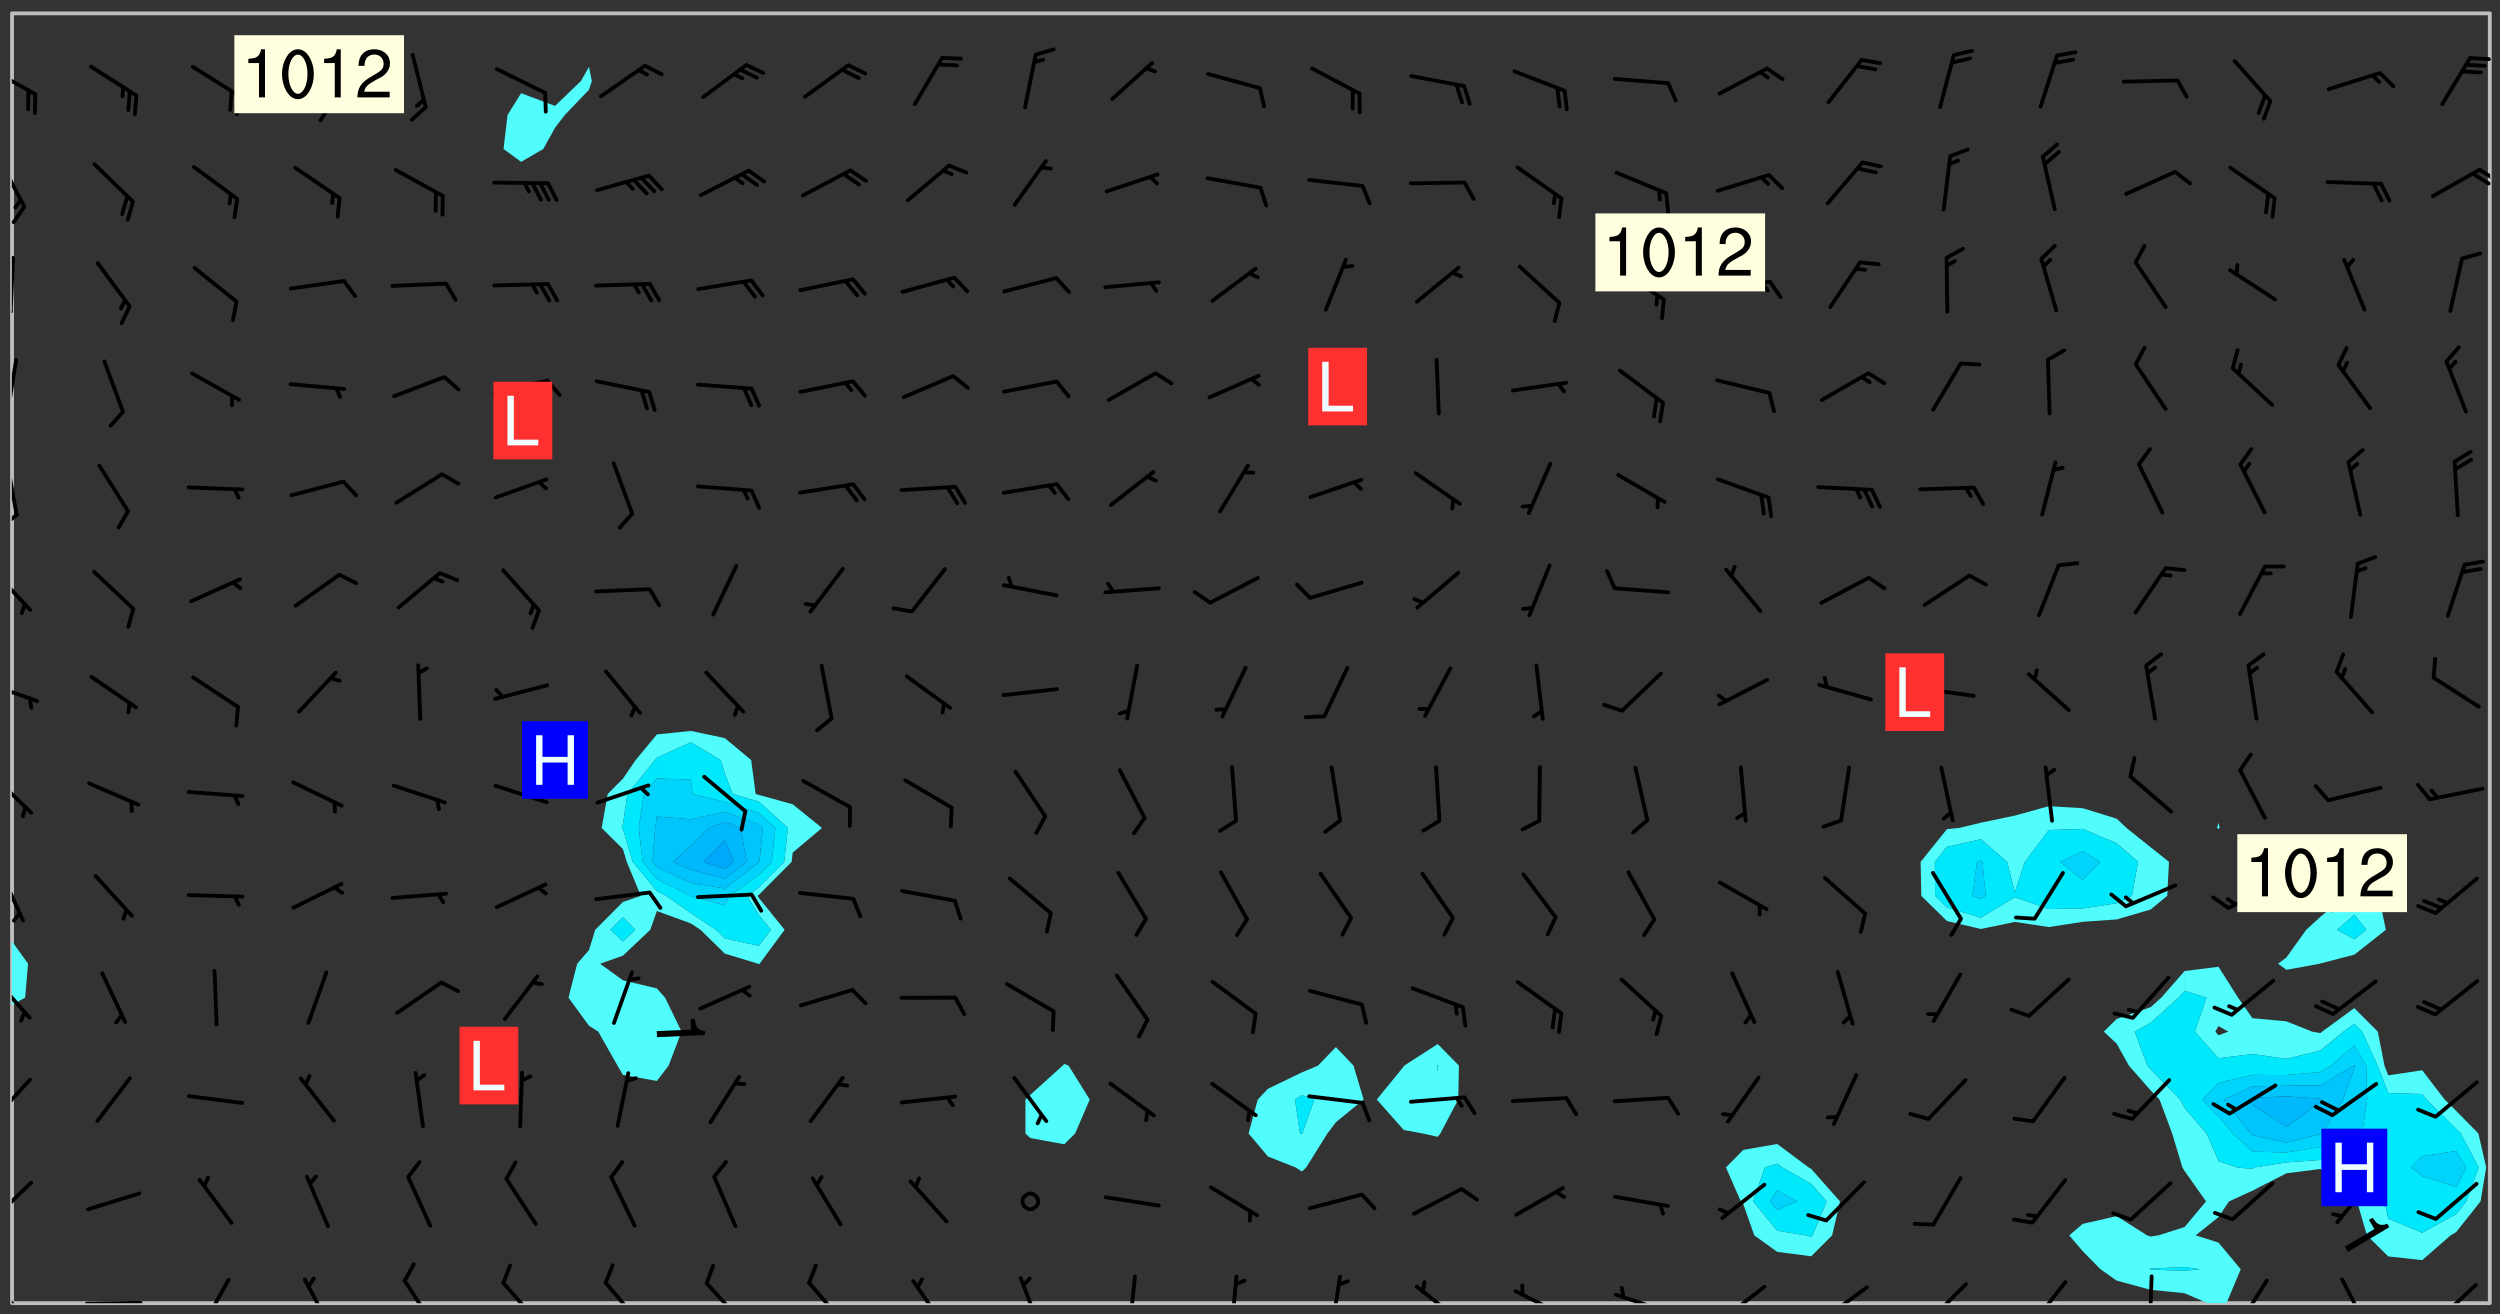 <svg xmlns="http://www.w3.org/2000/svg" role="img" xmlns:xlink="http://www.w3.org/1999/xlink" viewBox="142.45 309.95 326.84 171.84"><rect x="142.45" y="309.95" width="326.84" height="171.84" fill="#333333" stroke="none"/><defs><clipPath id="a"><path d="M144 441h1v39.328h-1zm0 0"/></clipPath><clipPath id="b"><path d="M144 311.672h1V433h-1zm0 0"/></clipPath><clipPath id="c"><path d="M144 311.672h324v168.656H144zm0 0"/></clipPath><clipPath id="d"><path d="M412 436h56v44.328h-56zm0 0"/></clipPath><clipPath id="e"><path d="M467 311.672h1v168.656h-1zm0 0"/></clipPath><clipPath id="f"><path d="M144 477h3v3.328h-3zm0 0"/></clipPath><clipPath id="g"><path d="M153 480h9v.328h-9zm0 0"/></clipPath><clipPath id="h"><path d="M168 477h5v3.328h-5zm0 0"/></clipPath><clipPath id="i"><path d="M182 476h4v4.328h-4zm0 0"/></clipPath><clipPath id="j"><path d="M195 477h5v3.328h-5zm0 0"/></clipPath><clipPath id="k"><path d="M208 477h6v3.328h-6zm0 0"/></clipPath><clipPath id="l"><path d="M221 477h6v3.328h-6zm0 0"/></clipPath><clipPath id="m"><path d="M234 477h6v3.328h-6zm0 0"/></clipPath><clipPath id="n"><path d="M247 477h7v3.328h-7zm0 0"/></clipPath><clipPath id="o"><path d="M261 477h6v3.328h-6zm0 0"/></clipPath><clipPath id="p"><path d="M275 476h4v4.328h-4zm0 0"/></clipPath><clipPath id="q"><path d="M289 476h3v4.328h-3zm0 0"/></clipPath><clipPath id="r"><path d="M303 476h2v4.328h-2zm0 0"/></clipPath><clipPath id="s"><path d="M316 476h2v4.328h-2zm0 0"/></clipPath><clipPath id="t"><path d="M327 477h7v3.328h-7zm0 0"/></clipPath><clipPath id="u"><path d="M340 478h8v2.328h-8zm0 0"/></clipPath><clipPath id="v"><path d="M353 478h8v2.328h-8zm0 0"/></clipPath><clipPath id="w"><path d="M367 477h7v3.328h-7zm0 0"/></clipPath><clipPath id="x"><path d="M380 478h7v2.328h-7zm0 0"/></clipPath><clipPath id="y"><path d="M394 477h6v3.328h-6zm0 0"/></clipPath><clipPath id="z"><path d="M407 477h6v3.328h-6zm0 0"/></clipPath><clipPath id="A"><path d="M423 476h1v4.328h-1zm0 0"/></clipPath><clipPath id="B"><path d="M434 477h6v3.328h-6zm0 0"/></clipPath><clipPath id="C"><path d="M448 476h5v4.328h-5zm0 0"/></clipPath><clipPath id="D"><path d="M460 477h7v3.328h-7zm0 0"/></clipPath><clipPath id="E"><path d="M144 464h3v6h-3zm0 0"/></clipPath><clipPath id="F"><path d="M144 450h3v7h-3zm0 0"/></clipPath><clipPath id="G"><path d="M144 437h3v7h-3zm0 0"/></clipPath><clipPath id="H"><path d="M144 423h2v8h-2zm0 0"/></clipPath><clipPath id="I"><path d="M144 411h3v6h-3zm0 0"/></clipPath><clipPath id="J"><path d="M144 399h4v3h-4zm0 0"/></clipPath><clipPath id="K"><path d="M144 384h3v6h-3zm0 0"/></clipPath><clipPath id="L"><path d="M144 370h1v8h-1zm0 0"/></clipPath><clipPath id="M"><path d="M144 377h1v3h-1zm0 0"/></clipPath><clipPath id="N"><path d="M144 356h1v9h-1zm0 0"/></clipPath><clipPath id="O"><path d="M144 343h1v8h-1zm0 0"/></clipPath><clipPath id="P"><path d="M144 350h1v2h-1zm0 0"/></clipPath><clipPath id="Q"><path d="M144 330h2v8h-2zm0 0"/></clipPath><clipPath id="R"><path d="M144 336h2v4h-2zm0 0"/></clipPath><clipPath id="S"><path d="M466 331h2v3h-2zm0 0"/></clipPath><clipPath id="T"><path d="M465 332h3v3h-3zm0 0"/></clipPath><clipPath id="U"><path d="M144 318h4v5h-4zm0 0"/></clipPath><clipPath id="V"><path d="M465 317h3v1h-3zm0 0"/></clipPath><g id="W" clip-path="url(#clip1)"><path fill="#fff" fill-opacity="0" fill-rule="evenodd" d="M0 0h1000v1000H0zm0 0"/><path fill="#d3d3d3" fill-opacity="0" fill-rule="evenodd" d="M162.152 355.867l-.234.293.059.234.117.172.176.234.293.348.113.059.117-.172.059-.234.176-.176.465-.176h.699l.234.293.289.816.059.176.176.23.352.234.699.699.172.176.234.348.234.41.289.582.41.465.23.234.234.176.117.23.176.293.172 1.164v.234l.059.289.059.117.117.117.348.41.117.172.176.176.176.234.117.172.172.352.059.234.234.406.234-.059-.176.176-.059.93h-.582l-.234-.113-.348.113-.117.117-.059.293-.059.176-.117.172-.465.293-.059.234-.059.113v.645l.059.172v.41l.059.059v.406l.059.406.117.176.059.059.23.641-.059.293v.699l-.059.582v.234l-.059.23-.055.352v1.922l.055.117h.426l-.367.117-.023.352.891 1.168 1.742.539 1.34.359v.539l.09.809.535.715 1.52.27.891-.086.09 1.164.535.18 1.16-.18 2.055-.984 1.16-.363 1.879-.176 1.695-.18-.18.719-1.516.086-1.25.09-.805.27-1.074.809.27.719.535.898-.18.625-.266.809.266 1.078.625.898.805.18 1.25-.18-.266.723.098.504.055.293v.172l.059.293v.406l.176.117.352.117h.406l.293-.176.113-.117.059-.117.117-.23.059-.176.352-.465.23-.176.176-.059.176.059.059.176.117.988.055.469.059.172.117.234.176.059.816.059h.289l.117.234.059.406.059.352v1.105l.117.293.117.348.289.699.176.352.582.754.352.176.172.059.469.234.641.465.348.234.293.176.293.055.23.062.816.348.293.176.113.172.352.352.117.176.523.641v.289l.059.352v.348l.059.352.059.289.117.059.172.059h.176l.582.234.176.117.176.289.176.234.113.234.293.23.117.117v.41l.059.055.289.234.234.117.059.117.117.172.059.117.23.234.059.176.234.059.117.059-.117.113-.059.117v.117l-.117.293-.117.289v.582l.176.117.117.059.059.117.117.117.113.059.176.348.059.352.059.406v.176l-.059.176-.117.699v.172l.117.176.293.293h.406l.176.117.117.172.117.293v.234h-.527l-.23-.234h-.234l-.176.059-.059.699.059.348.117.176.176.41.117.23.289.469.176.055h.523l.234.059.758.641.059.293v.234l.059.059.23.348v.352l-.117.172v.293l.293.289.293.176.172.059.293.176.293.117.582.406.289.234.293.176.219.16.016.012.23.176.641.523.176.234.117.176.176.176.113.172v.641l.117.176.469.117.582.117.234.059.23.113.293.117.113.059.586.352.289.172.176.062.176.055.176.059.699.352.289.176.234.055.289.176.234.117.641.406.293.117.172.059.234.059.41.059.23.059.234.117.059.172-.41.176.469.059.059.293.113.234.176.055.234.059.176.059.406.117.641.234.117.172.059.234v.176l-.059.117-.059.406.234.234.117.059.348.117.641.23.176.117.289.117.176.176.234.465.582 1.105.176.176.348.176.176.117.352.117 1.047.523.234.059.465.113.293.059.465.176.758.582.234.234.348.465.176.176.289.234.816.699.293.176.289.289.293.176.293.289.695.641.176.176.293.234.289.234.469.289.641.582.348.234.234.293.348.348.352.465.934.992.348.406.117.176.234.059.113.117.645.176.23.113.234.059.293.176.23.117.934.699.406.406.234.176.406.176.234.117.816.348.348.234.234.117.293.289.23.117.758.352.352.172.23.059.293.117.234.059.871.176h.816l.469.23.172.059.875.699.465.117.293.059.176.059.23.059.469.059.348.059.352.059.406.059h.293l.172.059v.23l.176.176h.293l.348.059.352.059.699.117h.641l.465-.234.293-.176.172-.117.41-.172.289-.176.934-.465.469-.293.523-.293.465-.172.465-.176 1.051-.465.289-.117.41-.117.289-.117.527-.176 1.516-.699.582-.348.289-.059.293-.059.348-.117.875-.23.352-.117h.113l.234-.059.875-.234.234-.059h.812l.352-.059.816-.117.172-.059.352-.055.293-.059.23-.059.816-.176.176-.059h.348l.234-.059.465-.117.758-.172.234-.059h.348l.41-.117.289-.059 1.285-.059h.289l.41-.059.23-.059h.176l.875-.117h.406l.41-.117h.348l.352-.113.871-.059h1.75l1.047.289.41.117.289.117.352.117.289.117 1.051.172.289.059h.293l.293.059.172.059.41.059.172.059.117.059h.117l.117.059.352.059h.113l.41.066 1.922.395 1.926.395 1.52.449 1.695.719 2.145.805 1.605-.719 1.43-.805 1.16-1.078 1.25-.449 3.035-.719 1.875-.359 2.145-1.348 2.234-1.254 2.5-1.258 1.695-.449 1.785-.18 1.16-.27.625.539 1.34-.27.715-.988.984-1.344.445-.18.805-.359 1.875-.539 1.785-.449 1.25-.27 1.16-.09 1.699-.09 1.961-.27 1.25-.09h.539l.625-.09h.891l2.145-.18 2.41-.18 2.59-.09 1.695.18 1.609.09 1.43.359 1.16.719 1.875.988 1.16 1.527.266.715.629.09.355.898.535.539.535 1.527 1.074.359h.535l-.805.535.09 1.707.715 2.695.891.805.895.988.715 1.258 1.785.539 1.52-.18.355 1.344 1.609-.805.98-.539.27.27.316-.215.219-.145.801.449.449-.359h.355l.535-.27.539-.719.535-.27.625-.988 1.16.449.84.371 1.395.617 1.695-.18h1.605l1.785.09.18-1.707.535-1.344.805.27.492.848.402.406-.09.539v.359l.715.449.711-.27h1.43l.359.988.445 1.258.715 1.344 1.25.629 1.695.629.715-.18.18-.539.98-.09.449.359.086 1.258-.266.629-.535.18v.539l.715.984.266.539.984.988.801 1.078-.266.359-.09.898-.625 2.332-.355 2.066-.09 1.793-.18.719-.09.539v1.438l-.98 1.883-.359 1.707-.535.898-.805 1.168-.266.539 2.055 1.254.086.359-.355.539-.09-.18v.809l.09 1.438-.445.715-1.074.094-.266.715.535.898.805.719 1.16.809 1.34.27.445.359-.355.449-1.789-.09-1.25-.449-.715-.719-.625-.09-.176 3.59-.188 1.309h89.359V311.703h-55.27v49.082l.762.125 3.289.543 2.023 2.836v2.754l2.352.332 2.348.332h4.051l-1.379 4.16-2.023.707-2.023.703-.543.344-2.594 1.617-.188.117-2.023-2.078-.73-2.742-2.672-2.078-1.375-3.5-.066-.082-1.957-2.672 2.75-1.418v-49.082H294.422v91.414l.117.031.133.012.074.074.105.047.09.059.086.059.09.059.297.297.059.09.031.117.027.117.016.137-.031.117-.059.09-.059.086-.043.105-.047.102-.027.121v.145l.176.27.148.148.074.086.074.074.043.105.062.09.059.086.043.105.059.09.047.102.043.105.059.086.117.18.074.074.062.086.059.09.043.105.059.09.059.086.062.09.059.09.043.102.117.18.074.074.059.086.074.074.09.059.105.047h.148l.133-.016.133.016.102-.047.074-.074.047-.102-.016-.133v-.148l-.047-.105-.027-.117-.047-.102-.027-.121-.043-.102-.062-.09-.043-.102-.043-.105-.031-.117-.016-.133-.012-.137.086-.059.059-.086.121-.031.043.105.016.133v.117l.059.102.059.09.09.059.148.148.059.09.043.105-.012.102.086.059.105.047.086.059.09.059.074.074-.117.027-.105.047-.086.059-.074.074-.059.09-.062.086-.027.121-.047.102-.043.105-.031.117-.012.133-.016.133v.148l.027.117.047.105.043.102.059.09.074.074.09.059.074.074.09.059.059.09.043.105.047.102.117.031.133.016h.148l.117-.031.105.043.043.105.047.102.027.121L299.5 410l.027.117.031.121.027.117.105.043.102.047.133-.016.148.148.062.086.074.074.07.074.09.062.105.043.102.043.117.031.137.016.117-.031.074-.074.027-.117-.012-.133-.031-.121-.027-.117.043-.105h.117l.09.062.117.027h.148l.133.016h.148l.133.016.133-.016h.148l.133-.016.133-.012.137.012.117-.027.133-.016.191-.059-.059.176-.016.133-.027.121-.016.133-.059.086-.133.016-.105.047-.105.043-.117.031-.117.027-.266.031h-.148l-.133.016-.074.074.059.086.148.148.117.18.074.07.09.062.09.059.086.059.09.059.102.043.105.062.105.043.086.059.105.047.102.043.18.117.059.09-.043.102-.047.105.016.133.223.223.059.09.043.102.031.121.043.102.016.133.031.117.012.137.031.117.148.148.102.043.105.043.117.031.133.016.137.016h.117l.117-.031.09-.059.043-.105.047-.102.043-.105.031-.117.012-.133v-.148l-.012-.133-.016-.133-.031-.117-.043-.105-.047-.105-.043-.102-.043-.105-.016-.133.016-.133.027-.117.031-.117.027-.121.047-.102.09-.059.086-.062.074-.074.09-.059.223-.223.059-.086.074-.074.117-.18.059-.086v-.148l-.074-.074-.102-.047-.105-.043-.102-.043-.059-.09-.047-.105-.027-.117.09-.059.117-.031.102-.043.18-.117.148-.148.012-.133-.012-.105-.09-.059-.133.016h-.148l-.133.016-.133-.016-.121-.031-.086-.059-.074-.074-.059-.09-.062-.086-.117-.18-.059-.086.031-.121.086-.059.121-.031.059-.086v-.121l-.031-.117-.059-.09-.059-.086-.047-.105-.027-.117-.016-.133.059-.09.074-.074.09-.059.117-.18.074-.074.059-.086.148-.148.121-.031.133-.016.133.016.074.074.043.105.016.133-.031.117-.117.031-.133.012-.148.148-.043.105-.047.102-.027.121-.031.117v.148l.031.117.043.105.059.09.074.07.074.074.117.031.121.027.117-.027.133-.016h.117l.09.059.074.074.047.105.059.086.102.047.133.016.105.043.086.059-.012.105-.074.074-.18.117-.059.09-.09.059-.07.074-.074.074-.062.09-.027.117-.016.133.016.133-.016.133v.148l.016.133.027.117.031.121.074.074.09.059.086.059.09.059.117.031v.086l-.102.047-.09.059-.266.031-.117.027h-.148l-.105.043-.102.047-.059.09-.062.234-.012.133-.031.121-.016.133v.293l-.012.133.012.137.016.133.133.016.133.012.121.031.086.059.074.074.047.105.043.102.016.133v.445l-.016.133v.445l.031.266.027.117.016.133.031.117.086.211.031.266v.148l-.031.117-.027.117-.031.121-.027.117-.031.117-.031.121-.012.133-.016.133.09.059.117-.031.102.016.047.105-.031.266v.441l-.043.105-.047.105-.043.102-.043.105-.059.086-.031.121-.043.117-.031.117-.016.133.016.133.059.09.105.047.086.059.059.086-.012.137-.031.117-.043.102v.445l-.016.133v.148l-.031.117-.043.105-.027.117-.047.105-.043.102-.031.121-.027.117-.031.133-.031.117-.027.117-.043.105-.031.117-.031.121-.012.133-.016.133v.297l.027.117v.148l.047.398.027.117.059.09.121.031h.148l.133-.016.059.09v.117l-.059.09-.09.059-.102.043-.105.047-.09.059-.086.059-.137.016-.117-.031-.133-.016-.102.047-.062.086-.012.137-.016.133-.031.117-.027.117-.016.133-.031.121v.297l.016.133.031.117v.148l.012.133v.148l-.027.117-.047.102-.027.121-.031.117-.059.09-.074.074-.102.043-.105.047-.117.027-.121.031-.102-.047.059-.086.105-.047.027-.117.031-.117.027-.121.031-.117v-.148l.016-.133-.031-.117-.043-.105-.105.016-.074.074-.102.043-.09.062-.074.074-.043.102-.016.133-.031.117L304.25 426l-.031.117-.027.117-.031.121-.027.117-.031.117-.043.105-.09.059h-.09l-.117-.031-.031-.086.016-.137-.031-.117v-.148l-.012-.133v-.148l-.062-.234-.027-.121-.043-.102-.047-.105-.059-.086-.059-.09-.043-.105-.062-.086-.148-.148-.07-.074-.105-.047-.105-.043-.102-.043-.297-.297-.09-.074-.086-.059-.105-.043-.09-.062-.086-.059-.105-.043-.09-.059-.086-.062-.074-.07-.105-.047-.086-.059-.105-.043-.09-.062-.102-.043-.105-.043-.086-.059-.105-.047-.105-.043-.102-.047-.09-.059-.102-.043-.105-.043-.09-.062-.117-.027-.133-.016-.133.016H299.75l-.133.016-.117-.031-.09-.059-.074-.074-.09-.059-.102-.047h-.148l-.121-.027-.102-.043-.074-.074-.117-.18-.09-.059-.102-.043-.09-.062-.105-.043-.09-.059-.086-.059-.105-.047-.059-.086-.059-.09-.043-.105-.047-.102-.074-.074-.086-.059-.074-.074-.09-.059-.223-.223-.043-.105-.031-.266.105-.043h.145l.105.043.074.074.09.059.086.059.105.047.09.059.148.148.07.074.148.148.062.086.074.074.086.059.074.074.09.062.09.059.086.059.27.176.102.047.105.043.102.043.047-.074.059-.086.074-.074.07-.074.105.043.074.074.059.09.043.102.047.105.043.105.121.027.117-.027.074-.09.043-.105.059-.09.074-.074.105-.043.117-.027.133.012.09.059.148.148.059.09.043.105.047.102.043.105.043.102.105.047.105.043.133.016.086-.059.059-.09.074-.074.105-.043.117.027.105.047.102.043.105.043.102.047.18.117v.117l-.016.133.016.133.016.137.059.086.102.047.121.027.117.031h.148l.117-.031.059-.09.18-.117.059-.09.074-.074.059-.086.117-.18.18-.117.117.031.09.059.043.074-.016.133v.117l.09.059h.148l.133-.016.133-.012.266-.031.105-.043.117-.031.121-.027.074-.074.07-.074.062-.09-.016-.105-.047-.102-.102-.043-.105-.016-.117.027-.266.031h-.148l-.074-.074-.09-.059-.117-.031-.117-.027-.133-.016h-.148l-.133.016h-.297l-.105-.047-.148-.148-.043-.102-.059-.09.223-.223.086-.059.105-.043.117-.031.133-.016.133.016.137.016.102.043.133-.012.09-.062.102-.043.062-.09-.047-.102-.09-.059-.117-.031-.102-.043-.059-.09-.062-.09v-.117l.016-.133.105-.047.074-.07v-.121l-.09-.059-.031-.117.09-.059.074-.074.043-.105.059-.09.047-.102.016-.133v-.148l-.047-.105-.043-.102-.09-.059-.133-.016-.102-.043-.137-.016-.117-.031h-.445l-.133-.016-.133-.012-.133-.016-.117-.031h-.148l-.133-.016-.133-.012-.266-.031-.121-.043-.086-.059-.074-.074v-.148l.012-.133.105-.047.102-.043.133-.016h.152l.133-.016h.293l.121.031.102.043.09.059.234.062.121-.047.09-.059.102-.043.133-.016.105.043.102.047.133.012.121-.027h.145l.121-.031.117-.027.105-.047.074-.074.086-.059.148-.148.059-.086.047-.105.027-.117.016-.105-.102-.043-.09-.059-.117-.031-.105-.043-.09-.062-.074-.086-.074-.074-.102-.043-.105-.047-.102-.043-.059-.09-.047-.102-.086-.211-.062-.086-.059-.09-.074-.074-.086-.059h-.27l-.117.031-.09.059-.102.043-.133.016-.105-.016-.027-.117-.062-.09-.117-.031-.102-.043-.148-.148-.031-.117-.016-.105.074-.074.18-.117.117-.027.117-.031.137.016.102.043.105.043.102.047.105.043.117.031.133.016.117.027.133.016.105-.016.09-.059-.074-.074-.105-.043-.074-.074-.074-.09-.148-.148-.086-.059-.09-.059-.074-.074-.09-.059-.102-.047-.121-.027-.102-.047-.105-.043-.117-.031-.102-.043-.121-.031h-.148l-.117.031-.105.043-.086.062-.18.117-.086.059-.09.059-.105.047-.086.059-.105.043-.102.043-.105.047-.074.074-.059.09-.059.086-.047.105-.059.086-.074.074-.133-.012-.117-.031h-.117l-.074.074-.09.059-.074.074-.09.059-.086.059-.105.047-.102.043-.137.016-.102-.043-.148-.148-.105-.047h-.086l-.105.047-.102.043-.121.031-.117-.031-.074-.074v-.117l.031-.121.074-.07.059-.09.074-.074.117-.031.105-.043h.293l.133-.016.137-.016.102-.043.09-.059.102-.047.09-.059.133-.012.09.059.133.012.09-.059.086-.059.105-.043.09-.059.086-.062.09-.059.148-.148.059-.086.059-.09.105-.043.133-.016.117.027.121.031.059-.059.059-.09.031-.266.027-.117.105.012.133.016.102-.043.09-.059.059-.09.074-.074.059-.09.047-.102.012-.133-.012-.133-.047-.105-.148-.148-.059-.09-.059-.086-.043-.105v-.445l.016-.133v-.148l.012-.133-.059-.059-.09.059-.102-.043-.18-.117-.086-.059-.062-.09-.059-.09-.074-.074-.086-.059-.121.031-.102.012-.105.047-.086.059-.105.043-.148.148-.09.059-.086.059-.09.062-.105.043-.133.016v-.121l.105-.043.117-.031.074-.07.043-.105v-.148l-.027-.117-.148-.148-.133-.016h-.148l-.117.031-.105.043-.102.043-.09.062-.117.027-.074-.074.012-.133-.043-.102-.043-.105-.09-.059-.117.027-.121.031-.117.031-.102.043-.121.031-.102.043-.105.043-.09.059-.102.016v-.117l.016-.133-.059-.09-.074.043-.148.148-.059.09-.074.074-.047.105-.043.102-.074.074-.059.09-.074.074-.059.086-.074.074-.09.062-.074.07-.074.074-.102.016-.133.016-.105-.043v-.121l.148-.148.043-.102.059-.09.047-.102.043-.105.059-.09.031-.117.043-.102.031-.121.027-.117.047-.105.043-.102.043-.105.074-.07.09-.062.09-.059.102-.043h.297l.266-.031.105-.043-.074-.074-.117-.031-.105-.043-.09-.059-.102-.047-.09-.059-.102-.043-.105-.043-.09-.062-.086-.059-.105-.043-.102-.043-.121-.031-.117-.031-.102-.043L297.5 410.25l-.102-.043-.09-.059-.043-.105-.016-.133.102-.043.133-.016.137.016.133-.016.102-.043.059-.09.016-.105-.09-.059-.074-.074-.102-.043-.09-.059-.148-.148-.043-.105-.016-.133v-.293l-.059-.09-.09-.059-.074-.074-.043-.105-.031-.117-.059-.09-.074-.074-.117-.027-.074-.074-.09-.059-.09-.062-.086-.059-.074-.074-.059-.086-.047-.105-.086-.059-.148-.148-.195-.059-.133.016-.102.043-.074.074-.047.102-.043.105-.059.09-.059.086-.297.297-.09.059h-.086l-.062-.086-.043-.105.031-.117.059-.09.027-.117-.012-.133-.09-.062-.105.047-.117.027-.117.031-.27.176-.102.047-.117.027-.105.047-.09.059-.102.043-.059-.086-.047-.105.016-.133.047-.105.07-.074.074-.07.059-.09v-.148l-.043-.105h-.238l-.102.047-.031.117-.027.117-.031.121-.074.043-.133.016-.074-.047-.043-.102-.043-.105-.047-.102-.043-.105-.121.031-.102.043-.133.016-.117.031-.105.043-.09.059-.102.047-.121.027-.133.016-.102-.043-.059-.09-.047-.105-.043-.102-.043-.105v-.117l.059-.09.086-.059.18-.117.102-.047.105-.043.105-.059.102-.043.09-.062.102-.043.105-.059.102-.047.09-.059.105-.043.102-.043.09-.062.102-.043.137-.016.117.031.102.043.121.031.102.043.105.047.102.043.105.043.102.047.105.043.102.043.105.047.086.059.105.043.117.031.105.043.102.047.09.059.105.043.102.043.105.047.117.027.102.047.121.027h.148l.086-.059.016-.102.059-.09-.027-.117-.074-.074-.117-.18-.074-.074-.09-.074-.18-.117-.086-.059-.105-.043-.102-.047-.27-.176-.059-.09-.074-.074-.059-.09-.043-.102-.031-.117-.016-.137v-.562l-.012-.133-.016-.133-.031-.117-.016-.133-.012-.133-.031-.121-.223-.223-.059-.086-.016-.105.031-.117.133-.016v-91.414H172.992v1.453l-.059.234-.352 1.051-.172.523-.117.348-.176.41-.117.172-.234.293-.23.059h-.352l-.117.059-.23.406v.293l.117.176.23.23.117.234.641.758.293.465.176.234.23.352.234.348.641.816.176.465.172.41.117.695.176.469.117 1.398.059.465v.875l.117 1.047v4.781l-.059.465-.352 1.281-.176.523-.113.41-.352.93L172.934 336l-.234.582-.117.176-.172.348-.176.406-.352.816-.059.293-.113.293-.117.289-.059.176-.117.875-.059.406-.059.117-.059.176-.059.172-.23.527-.117.172v.234l-.117.234-.059.172-.176.586v.289l-.059.176v.293l-.059.113-.059.527v.172l-.055.234v2.621l-.176.816-.117.176-.176.234-.117.172-.113.234-.586.934-.23.289-.293.465-.176.234-.289.352-.352.699-.113.23-.176.41-.176.23-.406.527-.816.699-.293.172-.289.234-.176.117-.176.176-.523.406-.527.176-.172.176-.234.055-.641.176h-.758m12.211 31.023l-1.074.449.359.895 1.25-.715.445-.539-.98-.09"/><path fill="#d3d3d3" fill-opacity="0" fill-rule="evenodd" d="M201.508 416.598h-.895l.449.629.98.359.805-.09.445-.988-.176.09-.715-.355-.895.355m154.621 59.07l-.059-.523v-.293l.113-.293.059-.23.469-.469h.113l.117-.113.117-.059h.176l.234-.059h.348l.234.059.117.059.23.172.059.176.117.582v.293l-.117.176-.172.289-.176.176-.527.523-.23.234-.117.059h-.176l-.117-.059-.406-.293-.176-.117-.117-.059-.059-.113-.055-.117m6.641-10.957l-.059-.172v-1.109l.059-.172.176-.059.172-.059h.176l.234-.059.117.059.059.699-.059.172-.117.176-.117.059-.234.523-.113.059h-.234l-.059-.117m9.613-14.391l-.117-.176v-.699l.293-.875.117-.172.176-.352.113-.23.117-.293.352-.758.117-.23.172-.234h.176l.117-.059h.641l.117.059.234.234.172.113.352.293.117.117.113.176v.113l.117.059.117.117v.699l-.059.176v.23l-.059.176-.348 1.051-.117.23-.117.234-.117.059-.23.234-.641.289h-.875l-.41-.117-.641-.465"/><path fill="none" stroke="#bebebe" stroke-linecap="round" stroke-linejoin="round" stroke-miterlimit="10" stroke-width=".5" d="M467.957 311.695H144.027v168.625h323.93v-168.625"/><g clip-path="url(#a)"><path fill="#fff" fill-opacity="0" fill-rule="evenodd" d="M144 475.891v4.438h.004H144v-39 34.562"/></g><g clip-path="url(#b)"><path fill="#fff" fill-opacity="0" fill-rule="evenodd" d="M144 431.508v1.48-121.316h.004H144V431.508"/></g><path fill="#50fcfc" fill-rule="evenodd" d="M144 432.988v8.34h.004v-8.336l-.004-.004"/><g clip-path="url(#c)"><path fill="#fff" fill-opacity="0" fill-rule="evenodd" d="M144.004 480.328v-39l1.73-.945.383-4.438-2.113-2.953V311.672h75.449v7.012l-1.055 1.863-3.383 3.246-4.441-1.656-1.77 2.848-.527 4.441 2.297 1.68 2.906-1.68 1.535-2.777 1.277-1.664 3.16-3.305.367-1.133-.367-1.863v-7.012h13.312v93.836l-4.438.461-2.777 3.348-1.66 2.434-1.992 2.004-.789 4.438 2.781 2.766.496 1.672 1.848 4.441-2.344.793-3.621 3.645-.816 2.648-1.547 1.789-1.137 4.438 2.684 3.668 1.211.77 2.516 4.441.711 1.215 4.438.793 1.539-2.008 1.688-4.441-2.148-4.438-1.078-1.207-4.438-1.062-2.988-2.168 2.988-1.059 3.574-3.379.863-2.453 4.438 1.621 1.258.832 3.184 3.113 4.359 1.324.078.074.113-.074 3.27-4.438-3.383-4.188-.156-.25.156-.113 4.301-4.328.137-1.207 3.832-3.23-3.832-3.094-4.438-1.227-.402-.117-.586-4.438-3.449-2.867-4.441-.941v-93.836h48.824v137.375l-.215.215-4.223 3.824-.641.613v4.438l.641.594 4.438.816 1.418-1.41 1.91-4.438-2.766-4.438-.562-.215v-137.375h35.508v135.168l-2.34 2.422-2.102.887-4.438 2.141-1.336 1.41-1.199 4.438 2.535 3.012 3.602 1.426.836.531.562-.531 2.77-4.438 1.109-1.473 3.625-2.965-1.32-4.438-2.305-2.422V311.672h13.312V446.445l-4.379 2.816-.059.102-3.531 4.336 3.531 3.98 2.477.457 1.961.434.344-.434 2.336-4.438.094-4.438-2.773-2.816V311.672h44.383V459.508l-4.438.773-2.262 2.293 1.945 4.441.316.352 1.438 4.086 3 2.16 4.441.578 2.742-2.738 1.027-4.438-3.77-4.254-.328-.188-4.113-3.066V311.672h35.508v103.676l-4.438 1.23-4.438.93-2.84.684-1.602.156-3.441 4.281.09 4.441 3.352 3.293 4.441 1.039 4.438-.922 4.438.672 4.438-.688 4.441-.309 4.438-1.301 2.168-1.785.227-4.441-2.395-1.91-3.16-2.527-1.277-1.207-4.441-1.375-4.438-.262V311.672h22.191v105.855l-.203.664.203.129.152-.129-.152-.664V311.672h17.754v114.242l-1.129 1.156-3.309 2.746-1.855 1.691-2.582 3.609-1.102.828 1.102.789 4.32-.789.117-.039 4.438-1.148 4.125-3.25-.934-4.438-3.191-1.156V311.672h17.75v168.656h-34.461l1.867-4.438-2.91-3.484-2.988-.953 2.988-2.375 1.379-2.062 3.059-1.398 4.441-2.273 4.438-.566 4.438 3.344.355.895 1.297 4.438 2.785 2.758 4.441.484 3.719-3.242.719-.426 3.191-4.012.738-4.441-1.02-4.438-2.91-2.957-1.504-1.48-2.934-3.832-4.441.668-.492-1.273-.867-4.441-3.078-3.074-4.207 3.074-.23.191-1.078-.191-3.359-1.344-4.441-.414-1.879-2.68-2.559-4.043-4.438.559L425 440.383l-1.383 1.246-4.438 1.535-1.691 1.656 1.691 1.578 1.59 2.863 2.848 3.25 1.164 1.188 1.648 4.438 1.336 4.438.289.465 2.805 3.977-2.805 3.348-3.398 1.09-1.039.156-.469-.156-3.969-2.512-4.441 1.012-1.766 1.5 1.766 2.07 2.328 2.367 2.113 1.484 4.438 1.203 4.438.445 3.035 1.305H144.004"/></g><path fill="#50fcfc" fill-rule="evenodd" d="M145.734 440.383l-1.73.945v-8.336l2.113 2.953-.383 4.438m64.84-109.277l-2.297-1.68.527-4.441 1.77-2.848 4.441 1.656 3.383-3.246 1.055-1.863.367 1.863-.367 1.133-3.16 3.305-1.277 1.664-1.535 2.777-2.906 1.68m8.879 112.945l-2.684-3.668 1.137-4.438 1.547-1.789.816-2.648 3.621-3.645v1.992L222.25 431.508l1.641 1.531 1.621-1.531-1.621-1.652v-1.992l2.344-.793-1.848-4.441-.496-1.672-2.781-2.766.789-4.438 1.992-2.004 1.66-2.434 2.777-3.348 4.438-.461v1.484L228.328 409l-.258.316-3.59 4.438-.59 3.949-.148.488.148.148 1.273 4.289 3.164 3.836 1.227.605 3.211 2.262 3.289 2.176 1.152 1.125 4.438.969 1.586-2.094-1.586-1.965-1.539-2.473 1.539-1.09 3.328-3.352.492-4.438-3.82-3.438-3.418-1-1.02-2.707-.539-1.73-3.902-2.324v-1.484l4.441.941 3.449 2.867.586 4.438.402.117 4.438 1.227 3.832 3.094-3.832 3.23-.137 1.207-4.301 4.328-.156.113.156.25 3.383 4.188-3.27 4.438-.113.074-.078-.074-4.359-1.324-3.184-3.113-1.258-.832-4.438-1.621-.863 2.453-3.574 3.379-2.988 1.059 2.988 2.168 4.438 1.062 1.078 1.207 2.148 4.438-1.688 4.441-1.539 2.008-4.438-.793-.711-1.215-2.516-4.441-1.211-.77"/><path fill="#00e8fc" fill-rule="evenodd" d="M223.891 433.039l-1.641-1.531 1.641-1.652 1.621 1.652-1.621 1.531m0-14.699l-.148-.148.148-.488.59-3.949 3.59-4.438.258-.316v2.719l-1.703 2.035-.664 4.438.496 4.438 1.871 2.266 4.402 2.176.035.023 4.441 1.219.59-1.242 3.848-2.723 1.707-1.719.473-4.438-2.18-1.961-4.438-1.438-4.211-1.039-.23-1.887-4.438-.148V409l4.438-2.008 3.902 2.324.539 1.73 1.02 2.707 3.418 1 3.82 3.438-.492 4.438-3.328 3.352-1.539 1.09 1.539 2.473 1.586 1.965-1.586 2.094-4.438-.969-1.152-1.125-3.289-2.176-3.211-2.262-1.227-.605-3.164-3.836-1.273-4.289"/><path fill="#00d4fc" fill-rule="evenodd" d="M226.457 422.629l-.496-4.438.664-4.438 1.703-2.035 4.438.148.23 1.887 4.211 1.039v1.305l-4.441.965-4.438-.371-.227 1.5-.348 4.438.574.699 4.438 2.051 4.441.734 4.438-3.398.086-.086.457-4.438-.543-.488-4.438-1.605v-1.305l4.438 1.438 2.18 1.961-.473 4.438-1.707 1.719-3.848 2.723-.59 1.242-4.441-1.219-.035-.023-4.402-2.176-1.871-2.266"/><path fill="#00c4fc" fill-rule="evenodd" d="M228.328 423.328l-.574-.699.348-4.438.227-1.5 4.438.371 4.441-.965v1.305l-2.102.789-2.34 2.332-2.32 2.105 2.32 1.039 4.441 1.16 2.855-2.199-.75-4.438-2.105-.789v-1.305l4.438 1.605.543.488-.457 4.438-.086.086-4.438 3.398-4.441-.734-4.438-2.051"/><path fill="#00b8fc" fill-rule="evenodd" d="M232.766 423.668l-2.32-1.039 2.32-2.105 2.34-2.332 2.102-.789v2.379l-2.859 2.848 2.859.914 1.184-.914-1.184-2.848v-2.379l2.105.789.75 4.438-2.855 2.199-4.441-1.16"/><path fill="#00a8fc" fill-rule="evenodd" d="M237.207 423.543l-2.859-.914 2.859-2.848 1.184 2.848-1.184.914"/><path fill="#50fcfc" fill-rule="evenodd" d="M276.512 458.137v-4.438l.641-.613 4.223-3.824.215-.215.562.215 2.766 4.438-1.91 4.438-1.418 1.41-4.438-.816-.641-.594m31.707 3.012l-2.535-3.012 1.199-4.438 1.336-1.41 4.438-2.141v2.988l-.91.562.664 4.438.246.051.035-.051 1.594-4.438-1.629-.562v-2.988l2.102-.887 2.34-2.422 2.305 2.422 1.32 4.438-3.625 2.965-1.109 1.473-2.77 4.438-.562.531-.836-.531-3.602-1.426"/><path fill="#00e8fc" fill-rule="evenodd" d="M312.41 458.137l-.664-4.438.91-.562 1.629.562-1.594 4.438-.035.051-.246-.051"/><path fill="#50fcfc" fill-rule="evenodd" d="M325.973 457.68l-3.531-3.98 3.531-4.336.059-.102 4.379-2.816v2.742l-.113.074.113.754.074-.754-.074-.074v-2.742l2.773 2.816-.094 4.438-2.336 4.438-.344.434-1.961-.434-2.477-.457"/><path fill="#00e8fc" fill-rule="evenodd" d="M330.41 450.016l-.113-.754.113-.074.074.074-.074.754"/><path fill="#50fcfc" fill-rule="evenodd" d="M370.039 467.016l-1.945-4.441 2.262-2.293 4.438-.773v2.574l-1.625.492-1.52 4.441 3.145 3.84 3.691.598.75.188.188-.188 1.844-4.438-2.031-2.293-3.777-2.148-.664-.492v-2.574l4.113 3.066.328.188 3.77 4.254-1.027 4.438-2.742 2.738-4.441-.578-3-2.16-1.438-4.086-.316-.352"/><path fill="#00e8fc" fill-rule="evenodd" d="M374.793 470.855l-3.145-3.84 1.52-4.441 1.625-.492v3.496l-.934 1.438.934 1.141 2.602-1.141-2.602-1.438v-3.496l.664.492 3.777 2.148 2.031 2.293-1.844 4.438-.188.188-.75-.188-3.691-.598"/><path fill="#00d4fc" fill-rule="evenodd" d="M374.793 468.156l-.934-1.141.934-1.438 2.602 1.438-2.602 1.141"/><path fill="#50fcfc" fill-rule="evenodd" d="M393.633 427.07l-.09-4.441 3.441-4.281 1.602-.156 2.84-.684 4.438-.93 4.438-1.23 4.438.262v2.707l-4.438.156-3.133 4.156-1.305 3.98-1.012-3.98-3.426-2.965-4.441.992-1.586 1.973.039 4.441 1.547 1.52 4.441 1.336 4.438-2.664 4.438 1.531 4.438-.074 4.441-.68 1.992-.969.797-4.441-2.789-2.43-4.441-1.883v-2.707l4.441 1.375 1.277 1.207 3.16 2.527 2.395 1.91-.227 4.441-2.168 1.785-4.438 1.301-4.441.309-4.438.688-4.438-.672-4.438.922-4.441-1.039-3.352-3.293"/><path fill="#00e8fc" fill-rule="evenodd" d="M395.438 427.07l-.039-4.441 1.586-1.973 4.441-.992v2.789l-.512.176-.602 4.441 1.113.398.637-.398-.434-4.441-.203-.176v-2.789l3.426 2.965 1.012 3.98 1.305-3.98 3.133-4.156 4.438-.156v2.91l-2.949 1.402 2.949 2.344 2.293-2.344-2.293-1.402v-2.91l4.441 1.883 2.789 2.43-.797 4.441-1.992.969-4.441.68-4.438.074-4.438-1.531-4.438 2.664-4.441-1.336-1.547-1.52"/><path fill="#00d4fc" fill-rule="evenodd" d="M401.426 427.469l-1.113-.398.602-4.441.512-.176.203.176.434 4.441-.637.398m13.312-2.496l-2.949-2.344 2.949-1.402 2.293 1.402-2.293 2.344"/><g clip-path="url(#d)"><path fill="#50fcfc" fill-rule="evenodd" d="M414.738 473.523l-1.766-2.07 1.766-1.5 4.441-1.012 3.969 2.512.469.156 1.039-.156 3.398-1.09v5.234l-4.438.203-.137.09.137.055 4.438.129 2.039-.184-2.039-.293v-5.234l2.805-3.348-2.805-3.977-.289-.465-1.336-4.438-1.648-4.438-1.164-1.188-2.848-3.25-1.59-2.863-1.691-1.578 1.691-1.656 4.438-1.535L425 440.383l3.055-3.484v2.578l-.797.906-3.641 3.285-2.094 1.152 1.664 4.441.43.488 3.867 3.949.57 1.098 2.871 3.34 1.566 3.602 2.41.836 2.027.195.332-.195 4.109-.664 4.438-.316 4.438-.156 1.605 1.137 2.336 4.441.496 2.25 4.441 1.848 4.438-2.434 1.32-1.664 1.621-4.441-2.34-4.438-.602-.609-3.887-3.828-.551-.723-4.441-.125-1.391-3.59-2.012-4.441-1.035-1.031-1.414 1.031-3.023 2.465-4.438 1.098-4.441-.637-4.438.547-3.094-3.473 1.523-4.438-2.867-.906v-2.578l4.438-.559v7.754l-.422.727.422.477 1.285-.477-1.285-.727v-7.754l2.559 4.043 1.879 2.68 4.441.414 3.359 1.344 1.078.191.23-.191 4.207-3.074 3.078 3.074.867 4.441.492 1.273 4.441-.668 2.934 3.832 1.504 1.48 2.91 2.957 1.02 4.438-.738 4.441-3.191 4.012-.719.426-3.719 3.242-4.441-.484-2.785-2.758-1.297-4.438-.355-.895-4.438-3.344-4.438.566-4.441 2.273-3.059 1.398-1.379 2.062-2.988 2.375 2.988.953 2.91 3.484-1.867 4.438h-2.445l-3.035-1.305-4.438-.445-4.438-1.203-2.113-1.484-2.328-2.367"/></g><path fill="#00e8fc" fill-rule="evenodd" d="M423.188 449.262l-1.664-4.441 2.094-1.152 3.641-3.285.797-.906 2.867.906-1.523 4.438 3.094 3.473 4.438-.547 4.441.637 4.438-1.098 3.023-2.465 1.414-1.031v2.812l-3.039 2.66-1.398.832-4.438.406-4.441-.027-4.438 1.031-2.105 2.195 2.105 2.219 1.855 2.219 2.582 2.371 4.441.113 4.438-.711 4.438-1.602 1.016-.172.664-4.438-.125-4.438-1.555-2.66v-2.812l1.035 1.031 2.012 4.441 1.391 3.59 4.441.125.551.723 3.887 3.828v2.902l-4.438.676-1.477 1.469 1.477 1.133 4.438 1.434 1.297-2.566-1.297-2.145v-2.902l.602.609 2.34 4.438-1.621 4.441-1.32 1.664-4.438 2.434-4.441-1.848-.496-2.25-2.336-4.441-1.605-1.137-4.438.156-4.438.316-4.109.664-.332.195-2.027-.195-2.41-.836-1.566-3.602-2.871-3.34-.57-1.098-3.867-3.949-.43-.488m.43 26.684l-.137-.055.137-.09 4.438-.203 2.039.293-2.039.184-4.438-.129"/><path fill="#00d4fc" fill-rule="evenodd" d="M432.492 455.918l-2.105-2.219 2.105-2.195 4.438-1.031 4.441.027 4.438-.406 1.398-.832 3.039-2.66v2.559l-.113.102-4.324 2.582-4.438.047-4.441.078-3.75 1.73 3.516 4.438.234.219 4.441.977 4.438-1.105.238-.09 2.73-4.438 1.469-4.133.059-.305-.059-.102v-2.559l1.555 2.66.125 4.438-.664 4.438-1.016.172-4.438 1.602-4.438.711-4.441-.113-2.582-2.371-1.855-2.219"/><path fill="#fff" fill-opacity="0" fill-rule="evenodd" d="M432.492 444.094l-.422.727.422.477 1.285-.477-1.285-.727"/><path fill="#50fcfc" fill-rule="evenodd" d="M432.492 418.32l-.203-.129.203-.664.152.664-.152.129"/><path fill="#00c4fc" fill-rule="evenodd" d="M436.695 458.137l-3.516-4.438 3.75-1.73 4.441-.078v1.391l-4.441.188-.5.23.5.652 4.441 2.934 4.438-3.312.176-.273-.176-.109-4.438-.309v-1.391l4.438-.047 4.324-2.582.113-.102.059.102-.059.305-1.469 4.133-2.73 4.438-.238.09-4.438 1.105-4.441-.977-.234-.219"/><path fill="#00b8fc" fill-rule="evenodd" d="M436.93 454.352l-.5-.652.5-.23 4.441-.188 4.438.309.176.109-.176.273-4.438 3.312-4.441-2.934"/><path fill="#50fcfc" fill-rule="evenodd" d="M441.371 436.734l-1.102-.789 1.102-.828 2.582-3.609 1.855-1.691 3.309-2.746 1.129-1.156v3.629l-2.258 1.965 2.258 1.238 1.574-1.238-1.574-1.965v-3.629l3.191 1.156.934 4.438-4.125 3.25-4.438 1.148-.117.039-4.32.789"/><path fill="#00e8fc" fill-rule="evenodd" d="M450.246 432.746l-2.258-1.238 2.258-1.965 1.574 1.965-1.574 1.238"/><path fill="#00d4fc" fill-rule="evenodd" d="M459.125 463.707l-1.477-1.133 1.477-1.469 4.438-.676 1.297 2.145-1.297 2.566-4.438-1.434"/><g clip-path="url(#e)"><path fill="#fff" fill-opacity="0" fill-rule="evenodd" d="M467.996 480.328H468V311.672h-.004H468v168.656h-.004"/></g><path fill="#fff" fill-opacity="0" fill-rule="evenodd" d="M445.785 471.102l2.988 5.02 8.559-5.098-2.992-5.02-8.555 5.098"/><path fill-rule="evenodd" d="M454.559 469.949l.262.438-5.41 3.223-.402-.68 3.855-2.297-.707-1.191.477-.285.34.449.176.188.195.152.227.102.27.043.324-.031.395-.109"/><path fill="#fff" fill-opacity="0" fill-rule="evenodd" d="M226.336 441.617l.254 5.836 9.953-.438-.258-5.836-9.949.438"/><path fill-rule="evenodd" d="M234.609 444.758l.02.508-6.285.277-.035-.785 4.484-.199-.062-1.387.555-.023.09.555.066.25.098.227.152.195.215.164.301.129.402.09"/><g clip-path="url(#f)"><path fill="none" stroke="#000" stroke-linecap="round" stroke-linejoin="round" stroke-miterlimit="10" stroke-width=".5" d="M146.32 482.965l-4.641-5.273"/></g><g clip-path="url(#g)"><path fill="none" stroke="#000" stroke-linecap="round" stroke-linejoin="round" stroke-miterlimit="10" stroke-width=".5" d="M160.828 480.277l-7.027.105"/></g><g clip-path="url(#h)"><path fill="none" stroke="#000" stroke-linecap="round" stroke-linejoin="round" stroke-miterlimit="10" stroke-width=".5" d="M172.34 477.258l-3.418 6.141"/></g><g clip-path="url(#i)"><path fill="none" stroke="#000" stroke-linecap="round" stroke-linejoin="round" stroke-miterlimit="10" stroke-width=".5" d="M182.297 477.227l3.297 6.207"/></g><path fill="none" stroke="#000" stroke-linecap="round" stroke-linejoin="round" stroke-miterlimit="10" stroke-width=".5" d="M182.777 478.129l.688-1.016"/><g clip-path="url(#j)"><path fill="none" stroke="#000" stroke-linecap="round" stroke-linejoin="round" stroke-miterlimit="10" stroke-width=".5" d="M195.352 477.379l3.816 5.898"/></g><path fill="none" stroke="#000" stroke-linecap="round" stroke-linejoin="round" stroke-miterlimit="10" stroke-width=".5" d="M195.352 477.379l1.191-2.145"/><g clip-path="url(#k)"><path fill="none" stroke="#000" stroke-linecap="round" stroke-linejoin="round" stroke-miterlimit="10" stroke-width=".5" d="M208.262 477.688l4.629 5.285"/></g><path fill="none" stroke="#000" stroke-linecap="round" stroke-linejoin="round" stroke-miterlimit="10" stroke-width=".5" d="M208.262 477.688l.867-2.297"/><g clip-path="url(#l)"><path fill="none" stroke="#000" stroke-linecap="round" stroke-linejoin="round" stroke-miterlimit="10" stroke-width=".5" d="M221.633 477.637l4.516 5.383"/></g><path fill="none" stroke="#000" stroke-linecap="round" stroke-linejoin="round" stroke-miterlimit="10" stroke-width=".5" d="M221.633 477.637l.918-2.273"/><g clip-path="url(#m)"><path fill="none" stroke="#000" stroke-linecap="round" stroke-linejoin="round" stroke-miterlimit="10" stroke-width=".5" d="M234.844 477.727l4.723 5.203"/></g><path fill="none" stroke="#000" stroke-linecap="round" stroke-linejoin="round" stroke-miterlimit="10" stroke-width=".5" d="M234.844 477.727l.832-2.309"/><g clip-path="url(#n)"><path fill="none" stroke="#000" stroke-linecap="round" stroke-linejoin="round" stroke-miterlimit="10" stroke-width=".5" d="M248.227 477.668l4.586 5.324"/></g><path fill="none" stroke="#000" stroke-linecap="round" stroke-linejoin="round" stroke-miterlimit="10" stroke-width=".5" d="M248.227 477.668l.891-2.289"/><g clip-path="url(#o)"><path fill="none" stroke="#000" stroke-linecap="round" stroke-linejoin="round" stroke-miterlimit="10" stroke-width=".5" d="M261.848 477.434l3.977 5.793"/></g><path fill="none" stroke="#000" stroke-linecap="round" stroke-linejoin="round" stroke-miterlimit="10" stroke-width=".5" d="M262.426 478.273l.566-1.086"/><g clip-path="url(#p)"><path fill="none" stroke="#000" stroke-linecap="round" stroke-linejoin="round" stroke-miterlimit="10" stroke-width=".5" d="M275.895 477.047l2.512 6.562"/></g><path fill="none" stroke="#000" stroke-linecap="round" stroke-linejoin="round" stroke-miterlimit="10" stroke-width=".5" d="M276.258 478.004l.805-.926"/><g clip-path="url(#q)"><path fill="none" stroke="#000" stroke-linecap="round" stroke-linejoin="round" stroke-miterlimit="10" stroke-width=".5" d="M290.828 476.836l-.727 6.988"/></g><g clip-path="url(#r)"><path fill="none" stroke="#000" stroke-linecap="round" stroke-linejoin="round" stroke-miterlimit="10" stroke-width=".5" d="M304.098 476.828l-.637 7"/></g><path fill="none" stroke="#000" stroke-linecap="round" stroke-linejoin="round" stroke-miterlimit="10" stroke-width=".5" d="M304.008 477.848l1.129-.477"/><g clip-path="url(#s)"><path fill="none" stroke="#000" stroke-linecap="round" stroke-linejoin="round" stroke-miterlimit="10" stroke-width=".5" d="M317.645 476.859l-1.098 6.941"/></g><path fill="none" stroke="#000" stroke-linecap="round" stroke-linejoin="round" stroke-miterlimit="10" stroke-width=".5" d="M317.484 477.867l1.16-.398"/><g clip-path="url(#t)"><path fill="none" stroke="#000" stroke-linecap="round" stroke-linejoin="round" stroke-miterlimit="10" stroke-width=".5" d="M327.656 478.148l5.512 4.359"/></g><path fill="none" stroke="#000" stroke-linecap="round" stroke-linejoin="round" stroke-miterlimit="10" stroke-width=".5" d="M328.457 478.785l.219-1.207"/><g clip-path="url(#u)"><path fill="none" stroke="#000" stroke-linecap="round" stroke-linejoin="round" stroke-miterlimit="10" stroke-width=".5" d="M340.582 478.758l6.285 3.141"/></g><path fill="none" stroke="#000" stroke-linecap="round" stroke-linejoin="round" stroke-miterlimit="10" stroke-width=".5" d="M341.496 479.215l-.027-1.227"/><g clip-path="url(#v)"><path fill="none" stroke="#000" stroke-linecap="round" stroke-linejoin="round" stroke-miterlimit="10" stroke-width=".5" d="M353.711 479.211l6.66 2.234"/></g><path fill="none" stroke="#000" stroke-linecap="round" stroke-linejoin="round" stroke-miterlimit="10" stroke-width=".5" d="M354.68 479.535l-.203-1.207"/><g clip-path="url(#w)"><path fill="none" stroke="#000" stroke-linecap="round" stroke-linejoin="round" stroke-miterlimit="10" stroke-width=".5" d="M367.582 482.484l5.551-4.312"/></g><g clip-path="url(#x)"><path fill="none" stroke="#000" stroke-linecap="round" stroke-linejoin="round" stroke-miterlimit="10" stroke-width=".5" d="M380.828 482.395l5.684-4.133"/></g><g clip-path="url(#y)"><path fill="none" stroke="#000" stroke-linecap="round" stroke-linejoin="round" stroke-miterlimit="10" stroke-width=".5" d="M394.508 482.816l4.957-4.977"/></g><g clip-path="url(#z)"><path fill="none" stroke="#000" stroke-linecap="round" stroke-linejoin="round" stroke-miterlimit="10" stroke-width=".5" d="M408.129 483.09l4.348-5.52"/></g><g clip-path="url(#A)"><path fill="none" stroke="#000" stroke-linecap="round" stroke-linejoin="round" stroke-miterlimit="10" stroke-width=".5" d="M423.488 483.84l.258-7.023"/></g><g clip-path="url(#B)"><path fill="none" stroke="#000" stroke-linecap="round" stroke-linejoin="round" stroke-miterlimit="10" stroke-width=".5" d="M435.055 483.301l3.754-5.941"/></g><g clip-path="url(#C)"><path fill="none" stroke="#000" stroke-linecap="round" stroke-linejoin="round" stroke-miterlimit="10" stroke-width=".5" d="M451.844 483.457l-3.195-6.258"/></g><g clip-path="url(#D)"><path fill="none" stroke="#000" stroke-linecap="round" stroke-linejoin="round" stroke-miterlimit="10" stroke-width=".5" d="M460.988 482.719l5.148-4.781"/></g><g clip-path="url(#E)"><path fill="none" stroke="#000" stroke-linecap="round" stroke-linejoin="round" stroke-miterlimit="10" stroke-width=".5" d="M141.48 469.465l5.039-4.902"/></g><path fill="none" stroke="#000" stroke-linecap="round" stroke-linejoin="round" stroke-miterlimit="10" stroke-width=".5" d="M153.961 468.055l6.711-2.082m7.863-1.777l4.191 5.637m-3.582-4.816l.523-1.109m12.902-.125l2.75 6.465m-2.352-5.523l.773-.957m12.066.047l2.902 6.402m-2.902-6.402l1.496-1.941m11.352 2.199l3.836 5.887m-3.836-5.887l1.188-2.148m12.516 1.93l3.062 6.324m-3.062-6.324l1.449-1.98m12.012 1.914l2.77 6.457m-2.77-6.457l1.539-1.914m11.34 2.137l3.645 6.012m-3.113-5.137l.625-1.055m11.633.57l4.695 5.23m-4.012-4.469l.422-1.152m15.578 3.008l-.02-.203-.059-.191L278 466.445l-.457-.375-.191-.059-.199-.02-.199.02-.195.059-.457.375-.094.176-.059.191-.02.203.02.199.059.191.094.176.457.375.195.059.199.02.199-.02.191-.059.457-.375.094-.176.059-.191.02-.199m15.766.543l-6.941-1.09m19.789 2.367l-6.008-3.645m5.133 3.113l-.066 1.227m14.652-3.41l-6.797 1.785m6.797-1.785l1.664 1.805m11.371-2.527l-6.238 3.23m6.238-3.23l2.02 1.391m11.227-1.516l-6.102 3.48m5.215-2.973l1.035.652m13.578 1.184l-6.926-1.207m5.918 1.031l.379 1.168m7.723.582l5.516-4.355m-4.715 3.719l-1.121-.492m13.922 1.449l4.941-4.996m-4.941 4.996l-2.348-.703m16.367 1.242l3.535-6.074m-3.535 6.074l-2.453-.098m15.387-.16l4.297-5.559m-4.297 5.559l-2.418-.41m3.043-.398l-1.207-.207m13.457.613l5.18-4.754m-5.18 4.754l-2.312-.82m15.602.789l5.23-4.691m-5.23 4.691l-2.305-.84m16.004 1.207l4.461-5.426m-3.812 4.637l-1.203-.242m13.441.613l5.32-4.59m-5.32 4.59l-2.289-.887"/><g clip-path="url(#F)"><path fill="none" stroke="#000" stroke-linecap="round" stroke-linejoin="round" stroke-miterlimit="10" stroke-width=".5" d="M141.629 456.293l4.742-5.188"/></g><path fill="none" stroke="#000" stroke-linecap="round" stroke-linejoin="round" stroke-miterlimit="10" stroke-width=".5" d="M155.188 456.496l4.254-5.594m7.703 2.352l6.973.891m7.66-3.211l4.336 5.531m-3.703-4.727l.496-1.121m13.875-.398l.961 6.961m-.824-5.949l.996-.719m12.789-.324l-.254 7.023m.215-6l1.105-.539m12.82-.418l-1.398 6.887m1.195-5.883l1.176-.348m13.52-.18l-3.754 5.938m3.207-5.074l1.227.09m12.852-.809l-4.188 5.645m3.578-4.82l1.215.184m14.109 1.434l-6.984.766m5.969-.656l.691 1.016m12.238 2.078l-4.184-5.645m3.574 4.824l-.527 1.109m15.191-1.027l-5.664-4.164m4.84 3.559l-.176 1.211m14.332-.629l-5.695-4.117m4.867 3.52l-.168 1.215m14.949-2.25l-6.973-.852m6.973.852l.883 2.289m12.449-3.004l-7.004.578m7.004-.578l1.324 2.062m-2.344-1.98l.664 1.031m13.676-1.016l-7.016.383m7.016-.383l1.27 2.098m12.043-2.133l-7.012.453m7.012-.453l1.289 2.086m6.516 1.023l4.012-5.77m-3.43 4.934l-1.219-.148m14.492 1.297l2.926-6.391m-2.5 5.461l-1.223.07m13.152.207l4.848-5.086m-4.848 5.086l-2.363-.664m16.039.965l4.125-5.688m-4.125 5.688l-2.43-.34m15.379.035l4.855-5.078m-4.855 5.078l-2.359-.664m3.066-.074l-1.18-.332m13.223.367l5.988-3.676m-5.988 3.676l-2.117-1.242M434.809 455l-1.059-.621m13.633 1.359l5.727-4.078m-5.727 4.078l-2.191-1.098m3.027.504l-2.195-1.098m14.84 1.902l5.395-4.504m-5.395 4.504l-2.273-.922"/><g clip-path="url(#G)"><path fill="none" stroke="#000" stroke-linecap="round" stroke-linejoin="round" stroke-miterlimit="10" stroke-width=".5" d="M146.324 443.016l-4.648-5.266"/></g><path fill="none" stroke="#000" stroke-linecap="round" stroke-linejoin="round" stroke-miterlimit="10" stroke-width=".5" d="M145.648 442.25l-.43 1.148m13.59.164l-2.988-6.359m2.555 5.434l-.734.984m13.129.273l-.277-7.023m14.633.203l-2.359 6.617m17.391-5.297l-5.793 3.98m5.793-3.98l2.176 1.133m10.375-1.938l-4.266 5.586m3.645-4.773l1.211.199m11.773-1.527l-2.359 6.617m2.016-5.652l1.215-.18m14.473 1.098l-6.418 2.855m5.484-2.441l.969.754m13.438-.754l-6.73 2.023m6.73-2.023l1.727 1.742m11.734-.738l-7.027.02m7.027-.02l1.16 2.164m11.68-.387l-6.074-3.539m6.074 3.539l-.098 2.453m12.379-1.336l-4.004-5.773m4.004 5.773l-1.125 2.184m15.262-2.98l-5.648-4.18m5.648 4.18l-.363 2.426m14.254-3.625l-6.801-1.781m6.801 1.781l.562 2.387m12.645-2.043l-6.582-2.465m6.582 2.465l.316 2.43m-1.277-2.789l.16 1.215m13.68-.047l-5.715-4.086m5.715 4.086l-.32 2.434m-.508-3.027l-.324 2.434m14.203-1.508l-5.184-4.746m5.184 4.746l-.613 2.375m-.141-3.066l-.309 1.188m13.238.328l-2.902-6.398m2.48 5.469l-.75.973m14 .137l-1.93-6.758m1.648 5.773l-.883.852m11.77-.195l3.488-6.098m-2.98 5.211l-1.227-.039m13.191.254l5.172-4.758m-5.172 4.758l-2.312-.812m15.883 1.062l4.664-5.258m-4.664 5.258l-2.387-.574m3.066-.191l-1.195-.285m13.445.652l5.434-4.461m-5.434 4.461l-2.262-.941m3.055.293l-1.133-.473m13.578 1.023l5.586-4.266m-5.586 4.266l-2.23-1.023m3.043.402l-2.23-1.023m14.773 1.695l5.508-4.363m-5.508 4.363l-2.25-.984m3.051.348l-2.25-.98"/><g clip-path="url(#H)"><path fill="none" stroke="#000" stroke-linecap="round" stroke-linejoin="round" stroke-miterlimit="10" stroke-width=".5" d="M145.445 430.273l-2.891-6.406"/></g><path fill="none" stroke="#000" stroke-linecap="round" stroke-linejoin="round" stroke-miterlimit="10" stroke-width=".5" d="M145.023 429.34l-.75.969m15.41-.645l-4.734-5.191m4.043 4.438l-.41 1.156m15.559-2.898l-7.023-.199m6.004.168l.543 1.102m13.43-2.73l-6.297 3.121m5.379-2.668l1 .715m13.586.113l-7.004.559m5.984-.477l.66 1.031m13.359-2.316l-6.371 2.965m5.445-2.531l.977.738m13.566-.125l-6.977.871m6.977-.871l1.41 2.008m11.926-1.738l-7.02.332m7.02-.332l1.254 2.113m12.043-1.566l-6.984-.762m6.984.762l.91 2.281m12.371-2.027l-6.914-1.27m6.914 1.27l.738 2.34m11.805-.707l-5.371-4.535m5.371 4.535l-.516 2.398m12.957-1.656l-3.625-6.02m3.625 6.02l-1.262 2.105m14.477-2.047L302.07 424m3.422 6.137l-1.328 2.062m14.926-2.238l-3.988-5.785m3.988 5.785l-1.129 2.18m14.445-2.18l-3.992-5.785m3.992 5.785l-1.129 2.18m14.562-2.266l-4.227-5.613m4.227 5.613l-1.039 2.223m13.938-1.953l-3.395-6.152m3.395 6.152l-1.34 2.055m16.012-3.395l-6.109-3.473m5.223 2.965l-.035 1.227m13.812-.125l-5.258-4.66m5.258 4.66l-.574 2.387m13.09-1.719l-3.66-5.996m3.66 5.996l-1.246 2.113m10.883-2.121l3.695-5.98m-3.695 5.98l-2.449-.16m14.375-1.461l6.473-2.734m-6.473 2.734l-1.902-1.551m2.844 1.152l-.949-.773m13.434 1.402l6.254-3.199m-6.254 3.199l-2.012-1.402m2.922.938l-1.008-.703m13.586 1.473l5.906-3.809m-5.906 3.809l-2.141-1.199m3 .645l-2.141-1.199m14.852 2.102l5.395-4.504m-5.395 4.504l-2.273-.926m3.059.27l-2.273-.926m3.059.273l-1.137-.465"/><g clip-path="url(#I)"><path fill="none" stroke="#000" stroke-linecap="round" stroke-linejoin="round" stroke-miterlimit="10" stroke-width=".5" d="M146.52 416.203l-5.039-4.902"/></g><path fill="none" stroke="#000" stroke-linecap="round" stroke-linejoin="round" stroke-miterlimit="10" stroke-width=".5" d="M145.785 415.492l-.344 1.176m15.098-1.52l-6.449-2.789m5.512 2.383l.098 1.223m14.434-1.949l-7.008-.527m5.988.453l.492 1.121m13.504.215l-6.328-3.051m5.406 2.609l.051 1.227m14.359-1.211l-6.676-2.199m5.703 1.879l.211 1.211m14.086-.914l-6.691-2.148m19.988-.051l-6.656 2.25m5.688-1.922l.895.84m12.754 2.211L234.512 411.5m5.387 4.508l-.504 2.402m14.195-2.945l-6.137-3.426m6.137 3.426l-.051 2.457m13.324-2.387l-6.055-3.562m6.055 3.562l-.105 2.453m12.344-1.312l-3.898-5.848m3.898 5.848l-1.164 2.16m14.152-1.965l-3.246-6.234m3.246 6.234l-1.391 2.02m13.344-1.633l-.523-7.008m.523 7.008l-2.078 1.309m15.691-1.344l-1.121-6.938m1.121 6.938l-1.957 1.48m14.934-1.441l-.441-7.016m.441 7.016l-2.094 1.285m15.148-1.281l.074-7.027m-.074 7.027l-2.176 1.129m16.305-1.215l-1.551-6.852m1.551 6.852l-1.859 1.602m14.711-1.527l-.625-7m.535 5.98l-1.027.672m13.59.32l1.062-6.945m-1.062 6.945l-2.316.809m16.902-.848l-1.48-6.867m1.266 5.867l-.938.793m13.305-6.715l.844 6.977m-.719-5.961l1.004-.703m9.949.879l5.32 4.59m-5.32-4.59l.543-2.391m13.809 1.57l3.246 6.234m-3.246-6.234l1.391-2.023m10.129 5.953l6.836-1.625m-6.836 1.625l-1.621-1.844m14.91 1.727l6.887-1.391m-6.887 1.391l-1.559-1.895m2.562 1.691l-.781-.945"/><g clip-path="url(#J)"><path fill="none" stroke="#000" stroke-linecap="round" stroke-linejoin="round" stroke-miterlimit="10" stroke-width=".5" d="M147.316 401.602l-6.633-2.328"/></g><path fill="none" stroke="#000" stroke-linecap="round" stroke-linejoin="round" stroke-miterlimit="10" stroke-width=".5" d="M146.352 401.262l.184 1.215m13.68-.055l-5.797-3.969m4.953 3.395l-.137 1.219m14.332-.699l-5.871-3.859m5.871 3.859l-.227 2.445m13.012-6.934L181.539 403m4.113-4.379l1.184.324m10.293-2.02l.262 7.023m-.223-6l1.062-.617m8.941 3.984l6.805-1.758m-5.812 1.504l-.828-.906m18.781 3l-4.453-5.438m3.805 4.648l-.473 1.129m14.625-.508l-4.832-5.102m4.129 4.359l-.391 1.164m12.652.48l-1.316-6.902m1.316 6.902l-1.914 1.535m17.41-2.918l-5.68-4.137m4.852 3.535l-.172 1.215m14.969-3.07l-6.984.777m16.152 3.062l1.305-6.906m-1.113 5.902l-1.172.363m13.438.359l3.023-6.344m-2.586 5.422l-1.223.051m14.102.871l3.02-6.344m-3.02 6.344l-2.453.109m15.625-.18l3.305-6.203m-2.824 5.301h-1.227m16.125 1.293l-.82-6.98m.699 5.965l-1.008.695M354.5 402.867l5.082-4.855M354.5 402.867l-2.328-.773m15.062-.047l6.246-3.219m-5.34 2.75l-1.008-.699m13.156-1.391l6.766 1.902m-5.781-1.625l-.262-1.199m12.496 1.387l6.957.969m-6.957-.969l-.844-2.305m15.02.445l5.234 4.691m-4.473-4.012l.297-1.188m14.289-.613l1.168 6.93m-1.168-6.93l1.945-1.496m-1.773 2.504l.973-.746m12.227-.27l1.059 6.945m-1.059-6.945L438.371 395.5m-1.816 2.477l.984-.734m10.387.559l4.641 5.277m-4.641-5.277l.867-2.297m-.191 3.062l.434-1.145m11.57 1.117l5.91 3.801m-5.91-3.801l.207-2.445"/><g clip-path="url(#K)"><path fill="none" stroke="#000" stroke-linecap="round" stroke-linejoin="round" stroke-miterlimit="10" stroke-width=".5" d="M146.398 389.691l-4.797-5.137"/></g><path fill="none" stroke="#000" stroke-linecap="round" stroke-linejoin="round" stroke-miterlimit="10" stroke-width=".5" d="M145.699 388.945l-.398 1.16m14.574-.574l-5.121-4.816m5.121 4.816l-.645 2.367m14.605-6.215l-6.41 2.879m5.477-2.461l.969.754m12.941-1.762l-5.734 4.059m5.734-4.059l2.191 1.102m10.957-1.32l-5.398 4.496m5.398-4.496l2.27.926m-3.055-.273l1.133.465m12.605 3.75l-4.68-5.238m4.68 5.238l-.848 2.305m.168-3.066l-.422 1.152m15.59-3.156l-7.023.297m7.023-.297l1.242 2.113m10.066-5.141l-3.012 6.348m12.699-.371l4.242-5.605m-3.625 4.789l-1.211-.195m13.875.984l4.312-5.551m-4.312 5.551l-2.418-.422m14.438-3.02l6.902 1.332m-5.898-1.137l-.359-1.172m12.617 1.906l7.008-.527m-5.988.449l-.656-1.035m13.34 2.469l6.234-3.238m-6.234 3.238l-2.023-1.391m15.086.766l6.738-1.988m-6.738 1.988l-1.719-1.754m15.727 3.035l5.355-4.551m-4.578 3.887l-1.141-.449m15.035 2.094l2.641-6.512m-2.258 5.566l-1.219.125m11.969-2.695l7.008.52m-7.008-.52l-.988-2.246m15.562-.199l4.484 5.41m-3.832-4.621l.469-1.137m17.543 1.414l-6.215 3.277m6.215-3.277l2.031 1.379m11.117-1.664l-5.879 3.848m5.879-3.848l2.152 1.18m9.512-2.523l-2.574 6.535m2.574-6.535l2.438-.281m11.562.645l-3.949 5.812m3.949-5.812l2.441.262m-3.016.582l1.219.133m12.336-1.18l-3.277 6.215m3.277-6.215l2.453-.012m-2.93.914l1.227-.004m11.375-1.277l-.898 6.973m.898-6.973l2.297-.863m-2.426 1.879l1.148-.434m12.938-.434l-2.184 6.676m2.184-6.676l2.418-.422m-2.734 1.391l2.418-.422"/><g clip-path="url(#L)"><path fill="none" stroke="#000" stroke-linecap="round" stroke-linejoin="round" stroke-miterlimit="10" stroke-width=".5" d="M144.629 377.266l-1.258-6.914"/></g><g clip-path="url(#M)"><path fill="none" stroke="#000" stroke-linecap="round" stroke-linejoin="round" stroke-miterlimit="10" stroke-width=".5" d="M144.629 377.266l-1.93 1.52"/></g><path fill="none" stroke="#000" stroke-linecap="round" stroke-linejoin="round" stroke-miterlimit="10" stroke-width=".5" d="M159.184 376.781l-3.738-5.949m3.738 5.949l-1.219 2.129m16.176-4.965l-7.02-.277m6 .238l.531 1.105m13.691-2.098l-6.797 1.789m6.797-1.789l1.664 1.801m11.234-2.766l-5.961 3.719m5.961-3.719l2.121 1.227m11.52-.551l-6.617 2.363m5.656-2.02l.906.828m11.281 3.309l-2.438-6.594m2.438 6.594l-1.633 1.828m17.23-4.855l-7.004-.539m7.004.539l.984 2.246M239.688 374l.492 1.121m13.812-1.863l-6.941 1.102m6.941-1.102l1.477 1.957m-2.488-1.797l1.477 1.957m12.887-1.781l-7.016.43m7.016-.43l1.281 2.094m-2.305-2.031l1.285 2.094m13.012-2.504l-6.934 1.125m6.934-1.125l1.484 1.953m-2.492-1.789l.742.977m12.891-2.73l-5.551 4.305m4.742-3.68l1.121.504m12.055-1.977l-3.656 6m3.125-5.129l1.223.074m14.121.922l-6.652 2.266m5.684-1.938l.895.84m12.949 1.965l-5.773-4.004m4.934 3.422l-.145 1.219m10.008.582l2.812-6.438m-2.406 5.5l-1.223.094m18.578-.613L354 372.047m5.195 3.012l-.043 1.223M373.66 375l-6.609-2.383M373.66 375l.352 2.43m-1.312-2.777l.348 2.43m14.133-3.098l-7.016-.352m7.016.352l1.043 2.223m-2.062-2.273l1.039 2.223m-2.062-2.273l.523 1.109m14.836-1.297l-7.02.227m7.02-.227l1.223 2.125m-2.242-2.094l.609 1.062m11.082-4.387l-1.734 6.812m1.48-5.82l1.195-.293m9.973-.453l3.07 6.32m-3.07-6.32l1.441-1.984m11.824 2.008l3.168 6.273m-3.168-6.273l1.414-2.004m-.953 2.918l.707-1.004m12.961-.203l1.539 6.859m-1.539-6.859l1.859-1.598m-1.637 2.598l.934-.801m12.715-.277l.426 7.016m-.426-7.016l2.094-1.281m-2.031 2.301l2.094-1.281"/><g clip-path="url(#N)"><path fill="none" stroke="#000" stroke-linecap="round" stroke-linejoin="round" stroke-miterlimit="10" stroke-width=".5" d="M143.441 363.961l1.117-6.938"/></g><path fill="none" stroke="#000" stroke-linecap="round" stroke-linejoin="round" stroke-miterlimit="10" stroke-width=".5" d="M158.531 363.789l-2.434-6.594m2.434 6.594l-1.633 1.832m16.797-3.41l-6.129-3.438m5.234 2.938l-.027 1.227m14.672-2.133l-7-.625m5.98.535l.477 1.129m13.641-2.598l-6.566 2.496m6.566-2.496l1.848 1.613m11.613-1.141l-6.855 1.547m6.855-1.547l1.598 1.859m-2.598-1.633l.801.93m13.527.32l-6.883-1.402m6.883 1.402l.699 2.352m-1.699-2.559l.695 2.355m13.684-2.59l-7.008-.52m7.008.52l.988 2.242m-2.008-2.32l.988 2.246m13.285-3.121l-6.887 1.387m6.887-1.387l1.559 1.895M252.961 360l.781.949m13.324-1.836l-6.461 2.762m6.461-2.762l1.91 1.539m11.625-.82l-6.902 1.32m6.902-1.32l1.539 1.914m11.379-2.992l-6.105 3.48m6.105-3.48l2.074 1.312M307 359.082l-6.438 2.824m5.5-2.414l.961.762m9.625-3.246l.895 6.969m-.766-5.953l1.004-.711m12.484-.328l.293 7.02m16.645-4.016L340.25 361m5.941-.867l.727.992m12.941 1.465l-5.637-4.195m5.637 4.195l-.367 2.426m-.453-3.035l-.367 2.426m15.098-3.082l-6.828-1.66m6.828 1.66l.605 2.379m12.344-4.961l-6.094 3.5m6.094-3.5l2.078 1.309m-2.965-.797l1.039.652m11.918-2.43l-3.605 6.031m3.605-6.031l2.453.125m8.945-.621l.227 7.023m-.227-7.023l2.129-1.219m9.344 1.812l3.91 5.84m-3.91-5.84l1.16-2.164m11.535 2.691l5.152 4.781m-5.152-4.781l.629-2.371m.121 3.066l.316-1.184m12.746.047l4.156 5.668m-4.156-5.668l1.07-2.211m-.465 3.035l.535-1.105m12.984-.16l2.539 6.551m-2.539-6.551l1.602-1.859m-1.234 2.812l.801-.93"/><g clip-path="url(#O)"><path fill="none" stroke="#000" stroke-linecap="round" stroke-linejoin="round" stroke-miterlimit="10" stroke-width=".5" d="M143.852 350.688l.297-7.02"/></g><g clip-path="url(#P)"><path fill="none" stroke="#000" stroke-linecap="round" stroke-linejoin="round" stroke-miterlimit="10" stroke-width=".5" d="M143.852 350.688l-2.211 1.062"/></g><path fill="none" stroke="#000" stroke-linecap="round" stroke-linejoin="round" stroke-miterlimit="10" stroke-width=".5" d="M159.402 350.004l-4.176-5.652m4.176 5.652l-1.055 2.215m.449-3.039l-.531 1.109m15.105-.914l-5.48-4.395m5.48 4.395l-.457 2.414m14.508-5.109l-6.953 1m6.953-1l1.449 1.98m11.898-1.629l-7.02.293m7.02-.293l1.242 2.113m12.074-2.062l-7.023.191m7.023-.191l1.211 2.137m-2.23-2.109l1.207 2.137m-2.23-2.105l.605 1.066m14.754-1.145l-7.023.23m7.023-.23l1.223 2.129m-2.246-2.094l1.223 2.129m-2.242-2.098l.609 1.066m14.703-1.582l-6.934 1.129m6.934-1.129l1.484 1.957m-2.492-1.793l1.484 1.957m12.812-2.27l-6.879 1.426m6.879-1.426l1.566 1.887m-2.566-1.68l1.566 1.887m12.695-2.312l-6.773 1.863m6.773-1.863l1.688 1.785m-2.672-1.516l.844.895m13.473-1.102l-6.809 1.738m6.809-1.738l1.652 1.816m11.758-1.262l-7 .633m5.98-.543l.672 1.027m12.98-2.902l-5.633 4.199m4.812-3.59l1.109.523m11.516-2.297l-2.613 6.527m2.23-5.578l1.223-.129m13.891.219l-5.441 4.449m4.648-3.801l1.133.473m12.844 3.477l-5.18-4.746m5.18 4.746l-.613 2.375m14.27-2.809l-5.863-3.875m5.863 3.875l-.234 2.441m-.621-3.008l-.113 1.223m14.844-2.992l-6.984.793m6.984-.793l1.387 2.023m-2.402-1.906l.695 1.012m12.094-3.656l-3.898 5.848m3.898-5.848l2.441.242m-3.008.609l1.219.121m10.656-1.562l.113 7.027m-.113-7.027l2.148-1.184m-2.129 2.207l1.07-.594m11.301-.289l1.961 6.746m-1.961-6.746l1.762-1.711m-1.477 2.691l.883-.855m11.168.332l3.922 5.832m-3.922-5.832l1.152-2.164m11.18 3.16l5.887 3.84m-5.031-3.281l.109-1.219m13.969-.672l2.648 6.508m-2.262-5.562l.785-.941m14.23-.18l-1.523 6.859m1.523-6.859l2.363-.656"/><g clip-path="url(#Q)"><path fill="none" stroke="#000" stroke-linecap="round" stroke-linejoin="round" stroke-miterlimit="10" stroke-width=".5" d="M145.621 336.98l-3.242-6.234"/></g><g clip-path="url(#R)"><path fill="none" stroke="#000" stroke-linecap="round" stroke-linejoin="round" stroke-miterlimit="10" stroke-width=".5" d="M145.621 336.98L144.234 339"/></g><path fill="none" stroke="#000" stroke-linecap="round" stroke-linejoin="round" stroke-miterlimit="10" stroke-width=".5" d="M145.152 336.074l-.695 1.008m15.379-.77l-5.043-4.898m5.043 4.898l-.684 2.355m-.051-3.07l-.684 2.359m15.043-2.012l-5.66-4.164m5.66 4.164l-.355 2.426m-.469-3.031l-.176 1.215m14.387-.711l-5.805-3.961m5.805 3.961l-.27 2.438m-.574-3.016l-.137 1.219m14.469-.922l-6.152-3.398m6.152 3.398l-.039 2.453m-.855-2.949l-.039 2.453m14.688-3.613l-7.027-.086m7.027.086l1.125 2.184m-2.148-2.195l1.125 2.18m-2.148-2.191l1.125 2.18m-2.145-2.195l.559 1.094m15.691-2.051l-6.766 1.902m6.766-1.902l1.695 1.777m-2.68-1.5l1.695 1.773m-2.68-1.496L227 335.238m-2.68-1.496l.848.887m15.168-2.363l-6.262 3.191m6.262-3.191l2.012 1.41m-2.922-.945l2.008 1.406m-2.918-.941l1.004.703m14.105-1.68l-6.211 3.289m6.211-3.289l2.031 1.375m-2.934-.898l2.031 1.379m11.77-2.477l-5.375 4.531m5.375-4.531l2.277.914m-3.059-.254l1.137.457m12.312-1.711l-4.082 5.719m3.488-4.887l1.219.16m13.984.754l-6.668 2.223m5.695-1.898l.891.848m13.52.559l-6.918-1.234m6.918 1.234l.758 2.332m12.594-2.562l-6.984-.773m6.984.773l.906 2.277m12.43-2.719l-7.027.105m7.027-.105l1.184 2.152m11.484-.066l-5.734-4.062m5.734 4.062l-.312 2.434m-.523-3.023l-.156 1.215m14.688-1.312l-6.496-2.688m6.496 2.688l.234 2.441m-1.18-2.832l.117 1.219m14.254-3.211L367 334.902m6.715-2.078l1.738 1.73m-2.719-1.426l.871.863m12.344-2.805l-4.555 5.352m4.555-5.352l2.395.527m-3.059.25l2.398.527m9.73-2.117l-.855 6.977m.855-6.977l2.289-.879m-2.414 1.895l1.145-.441m11.09-.512l1.555 6.852m-1.555-6.852l1.859-1.605M409.75 331.434l1.859-1.602m15.211 2.586l-6.406 2.891m6.406-2.891l1.941 1.504m11.062 1.934l-5.785-3.984m5.785 3.984l-.277 2.438m-.562-3.016l-.281 2.438m15.055-3.734l-7.023-.234m7.023.234l1.078 2.203m-2.102-2.238l1.082 2.207m12.805-4.02l-6.117 3.461"/><g clip-path="url(#S)"><path fill="none" stroke="#000" stroke-linecap="round" stroke-linejoin="round" stroke-miterlimit="10" stroke-width=".5" d="M466.621 332.133l2.066 1.316"/></g><g clip-path="url(#T)"><path fill="none" stroke="#000" stroke-linecap="round" stroke-linejoin="round" stroke-miterlimit="10" stroke-width=".5" d="M465.73 332.637l2.07 1.316"/></g><g clip-path="url(#U)"><path fill="none" stroke="#000" stroke-linecap="round" stroke-linejoin="round" stroke-miterlimit="10" stroke-width=".5" d="M147.066 322.262l-6.133-3.43"/></g><path fill="none" stroke="#000" stroke-linecap="round" stroke-linejoin="round" stroke-miterlimit="10" stroke-width=".5" d="M147.066 322.262l-.051 2.453m-.84-2.949l-.055 2.453m14.16-1.785l-5.93-3.77m5.93 3.77l-.191 2.445m-.672-2.996l-.191 2.449m-.672-2.996l-.094 1.223m15.141-.137l-5.945-3.746m5.945 3.746l-.18 2.445m-.684-2.992l-.18 2.449m13.117-.719l-3.461-6.117m3.461 6.117l-1.32 2.07m13.762-1.719l-1.711-6.816m1.711 6.816l-1.82 1.645m1.57-2.637l-.91.82m16.77-1.688l-6.305-3.102m6.305 3.102l.078 2.453m12.973-6.004l-5.773 4.004m5.773-4.004l2.18 1.121m-3.02-.539l1.09.562m12.996-1.246l-5.633 4.203m5.633-4.203l2.219 1.051m-3.039-.438l2.219 1.047m-3.039-.438l1.109.523m13.871-1.707l-5.688 4.125m5.688-4.125l2.207 1.078m-3.035-.477l2.207 1.074m10.875-2.641l-3.566 6.055m3.566-6.055l2.453.109m-2.969.773l2.449.105m10.301-1.402l-1.398 6.887m1.398-6.887l2.352-.699m-2.555 1.699l1.176-.348m14.25.438l-5.219 4.707m4.461-4.023l1.152.418m13.699 2.18l-6.777-1.855m6.777 1.855l.543 2.391m12.488-1.672l-6.207-3.293m6.207 3.293l.004 2.453m-.906-2.934v2.453m14.566-2.973l-6.906-1.293m6.906 1.293l.734 2.34m-1.738-2.527l.734 2.34m13.41-1.531l-6.555-2.535m6.555 2.535l.293 2.434m-1.246-2.805l.293 2.438m14.199-3.055l-7.004-.562m7.004.562l.977 2.254m11.945-4.172L367.25 322.188m6.215-3.277l2.027 1.379m-2.934-.902l1.016.688m12.262-2.293l-4.332 5.531m4.332-5.531l2.418.43m-3.047.375l2.414.43m10.262-1.863l-1.793 6.793m1.793-6.793l2.387-.562m-2.648 1.551l2.391-.562m11.363-.375l-2.148 6.691m2.148-6.691l2.418-.434m-2.73 1.406l2.418-.434m13.648 2.723l-7.023.164m7.023-.164l1.203 2.141m10.938.566l-4.676-5.246m4.676 5.246l-.852 2.301m.172-3.066l-.852 2.305m15.859-5.219l-6.703 2.109m6.703-2.109l1.75 1.723m-2.727-1.414l.875.859m11.887-3.117l-3.641 6.012"/><g clip-path="url(#V)"><path fill="none" stroke="#000" stroke-linecap="round" stroke-linejoin="round" stroke-miterlimit="10" stroke-width=".5" d="M465.383 317.543l2.449.137"/></g><path fill="none" stroke="#000" stroke-linecap="round" stroke-linejoin="round" stroke-miterlimit="10" stroke-width=".5" d="M464.852 318.418l2.449.137m-2.977.738l2.449.137"/><path fill="#00f" fill-rule="evenodd" d="M445.938 467.648h8.617V457.504h-8.617v10.145"/><path fill="azure" fill-rule="evenodd" d="M447.77 459.336h.832v2.824h3.289v-2.824h.832v6.48h-.832v-2.918h-3.289v2.918h-.832v-6.48"/><path fill="#ff3030" fill-rule="evenodd" d="M202.523 454.332h7.691V444.188h-7.691v10.145"/><path fill="azure" fill-rule="evenodd" d="M204.355 446.02h.832v5.738h3.195V452.5h-4.027v-6.48"/><path fill="#00f" fill-rule="evenodd" d="M210.703 414.387h8.621v-10.145h-8.621v10.145"/><path fill="azure" fill-rule="evenodd" d="M212.539 406.074h.832v2.824h3.285v-2.824h.832v6.48h-.832v-2.914h-3.285v2.914h-.832v-6.48"/><path fill="#ff3030" fill-rule="evenodd" d="M388.934 405.512h7.691v-10.145h-7.691v10.145"/><path fill="azure" fill-rule="evenodd" d="M390.766 397.199h.832v5.738h3.195v.742h-4.027v-6.48"/><path fill="#ff3030" fill-rule="evenodd" d="M206.961 370.004h7.691v-10.145h-7.691v10.145"/><path fill="azure" fill-rule="evenodd" d="M208.793 361.691h.832v5.738h3.195v.742h-4.027v-6.48"/><path fill="#ff3030" fill-rule="evenodd" d="M313.48 365.566h7.691v-10.145h-7.691v10.145"/><path fill="azure" fill-rule="evenodd" d="M315.312 357.254h.836v5.738h3.191v.742h-4.027v-6.48"/><path fill="#ffffe0" fill-rule="evenodd" d="M434.949 429.199h22.18v-10.191h-22.18v10.191"/><path fill-rule="evenodd" d="M438.449 420.84h.508v6.293h-.785v-4.488h-1.391v-.555l.562-.066.25-.055.23-.09.203-.141.176-.211.141-.293.105-.395m4.812 0l.23.02.219.055.207.09.195.121.188.148.172.176.301.418.242.496.18.547.113.578.035.59-.035.594-.113.586-.18.551-.242.504-.301.43-.172.18-.188.152-.195.121-.207.094-.219.055-.23.023-.23-.023-.219-.055-.207-.094-.195-.121-.184-.152-.172-.18-.301-.43-.246-.504-.18-.551-.109-.586-.039-.594h.832l.031.562.082.508.125.441.16.375.191.301.211.223.223.137.227.047.227-.047.223-.137.211-.223.191-.301.164-.375.125-.441.082-.508.027-.562-.027-.559-.082-.504-.125-.434-.164-.367-.191-.289-.211-.215-.223-.133-.227-.043-.227.043-.223.133-.211.215-.191.289-.16.367-.125.434-.082.504-.031.559h-.832l.039-.59.109-.578.18-.547.246-.496.301-.418.172-.176.184-.148.195-.121.207-.09.219-.055.23-.02m5.094 0h.508v6.293h-.785v-4.488h-1.391v-.555l.559-.066.254-.055.23-.09.203-.141.172-.211.145-.293.105-.395m2.82 2.176h.789l.02-.316.059-.289.098-.25.141-.215.184-.176.223-.129.266-.078.309-.027.238.02.223.062.203.102.18.137.148.176.113.203.07.238.027.266-.023.266-.066.227-.109.191-.156.172-.199.16-.246.168-.637.387-.535.316-.438.316-.348.324-.262.336-.191.352-.125.367-.07.395-.02.418H455.25v-.738h-3.332l.082-.285.113-.238.148-.199.188-.18.23-.172.281-.176.715-.418.418-.203.344-.234.281-.25.219-.266.164-.277.113-.285.062-.285.02-.281-.043-.383-.117-.348-.191-.309-.25-.262-.301-.215-.348-.156-.379-.102-.406-.031-.438.031-.398.098-.352.168-.309.234-.246.305-.188.375-.113.445-.043.52"/><path fill="#ffffe0" fill-rule="evenodd" d="M351.027 348.043h22.184v-10.191h-22.184v10.191"/><path fill-rule="evenodd" d="M354.527 339.684h.512v6.297H354.25v-4.492h-1.387v-.555l.559-.062.25-.055.23-.09.203-.141.176-.211.141-.293.105-.398m4.816 0l.227.02.219.055.211.09.195.121.184.152.172.176.301.418.242.492.18.547.113.578.039.594-.039.594-.113.582-.18.555-.242.5-.301.43-.172.18-.184.152-.195.125-.211.09-.219.059-.227.02-.23-.02-.219-.059-.207-.09-.199-.125-.184-.152-.172-.18-.301-.43-.242-.5-.18-.555-.113-.582-.039-.594h.836l.027.562.082.504.125.445.164.375.191.301.211.219.223.137.227.047.223-.047.223-.137.211-.219.191-.301.164-.375.125-.445.082-.504.027-.562-.027-.562-.082-.5-.125-.434-.164-.367-.191-.293-.211-.215-.223-.129-.223-.047-.227.047-.223.129-.211.215-.191.293-.164.367-.125.434-.082.5-.027.562h-.836l.039-.594.113-.578.18-.547.242-.492.301-.418.172-.176.184-.152.199-.121.207-.09.219-.055.23-.02m5.09 0h.508v6.297h-.785v-4.492h-1.391v-.555l.562-.062.25-.055.23-.09.203-.141.176-.211.141-.293.105-.398m2.824 2.176h.785l.02-.316.059-.285.102-.254.141-.215.18-.172.223-.129.266-.082.309-.027.238.023.223.062.203.102.18.137.148.172.113.207.074.234.023.266-.023.27-.062.223-.113.195-.152.168-.203.164-.246.164-.633.391-.539.312-.438.316-.348.324-.262.336-.191.352-.125.371-.066.391-.023.422h4.211v-.742h-3.332l.086-.285.113-.234.148-.203.188-.18.23-.172.277-.176.719-.414.414-.207.344-.23.281-.25.219-.27.164-.277.113-.285.062-.285.02-.281-.039-.383-.121-.348-.191-.309-.25-.262-.301-.211-.348-.16-.379-.098-.406-.035-.434.035-.398.098-.355.168-.305.234-.25.301-.184.375-.117.445-.039.52"/><path fill="#ffffe0" fill-rule="evenodd" d="M173.086 324.75h22.18v-10.195h-22.18V324.75"/><path fill-rule="evenodd" d="M176.586 316.391h.508v6.293h-.785v-4.488h-1.391v-.559l.562-.062.25-.055.23-.09.203-.141.176-.211.141-.293.105-.395m4.812 0l.23.016.219.059.207.09.199.121.184.148.172.176.301.418.242.496.18.543.113.582.035.59-.035.594-.113.582-.18.555-.242.504-.301.426-.172.18-.184.152-.199.125-.207.094-.219.055-.23.02-.227-.02-.219-.055-.211-.094-.195-.125-.184-.152-.172-.18-.301-.426-.246-.504-.18-.555-.109-.582-.039-.594h.832l.031.562.082.508.125.441.164.375.188.301.211.223.223.137.227.047.227-.047.223-.137.211-.223.191-.301.164-.375.125-.441.082-.508.027-.562-.027-.562-.082-.5-.125-.434-.164-.367-.191-.293-.211-.215-.223-.129-.227-.047-.227.047-.223.129-.211.215-.188.293-.164.367-.125.434-.082.5-.031.562h-.832l.039-.59.109-.582.18-.543.246-.496.301-.418.172-.176.184-.148.195-.121.211-.09.219-.059.227-.016m5.094 0H187v6.293h-.785v-4.488h-1.391v-.559l.559-.062.254-.055.23-.09.203-.141.172-.211.145-.293.105-.395m2.82 2.172h.789l.02-.312.059-.289.102-.25.137-.219.184-.172.223-.129.266-.082.309-.027.238.023.223.062.203.102.18.137.148.176.113.203.07.238.027.262-.023.27-.066.227-.109.191-.156.172-.199.16-.246.168-.637.387-.535.312-.438.32-.348.324-.262.336-.191.348-.125.371-.07.395-.02.418h4.211v-.742h-3.332l.082-.281.113-.238.148-.199.188-.184.23-.168.281-.176.715-.418.418-.207.344-.23.281-.25.219-.266.164-.281.113-.281.062-.285.02-.281-.043-.383-.117-.348-.191-.309-.25-.266-.301-.211-.348-.16-.379-.098-.406-.031-.438.031-.398.098-.352.168-.305.234-.25.305-.188.371-.113.449-.043.516"/></g></defs><use xlink:href="#W"/></svg>